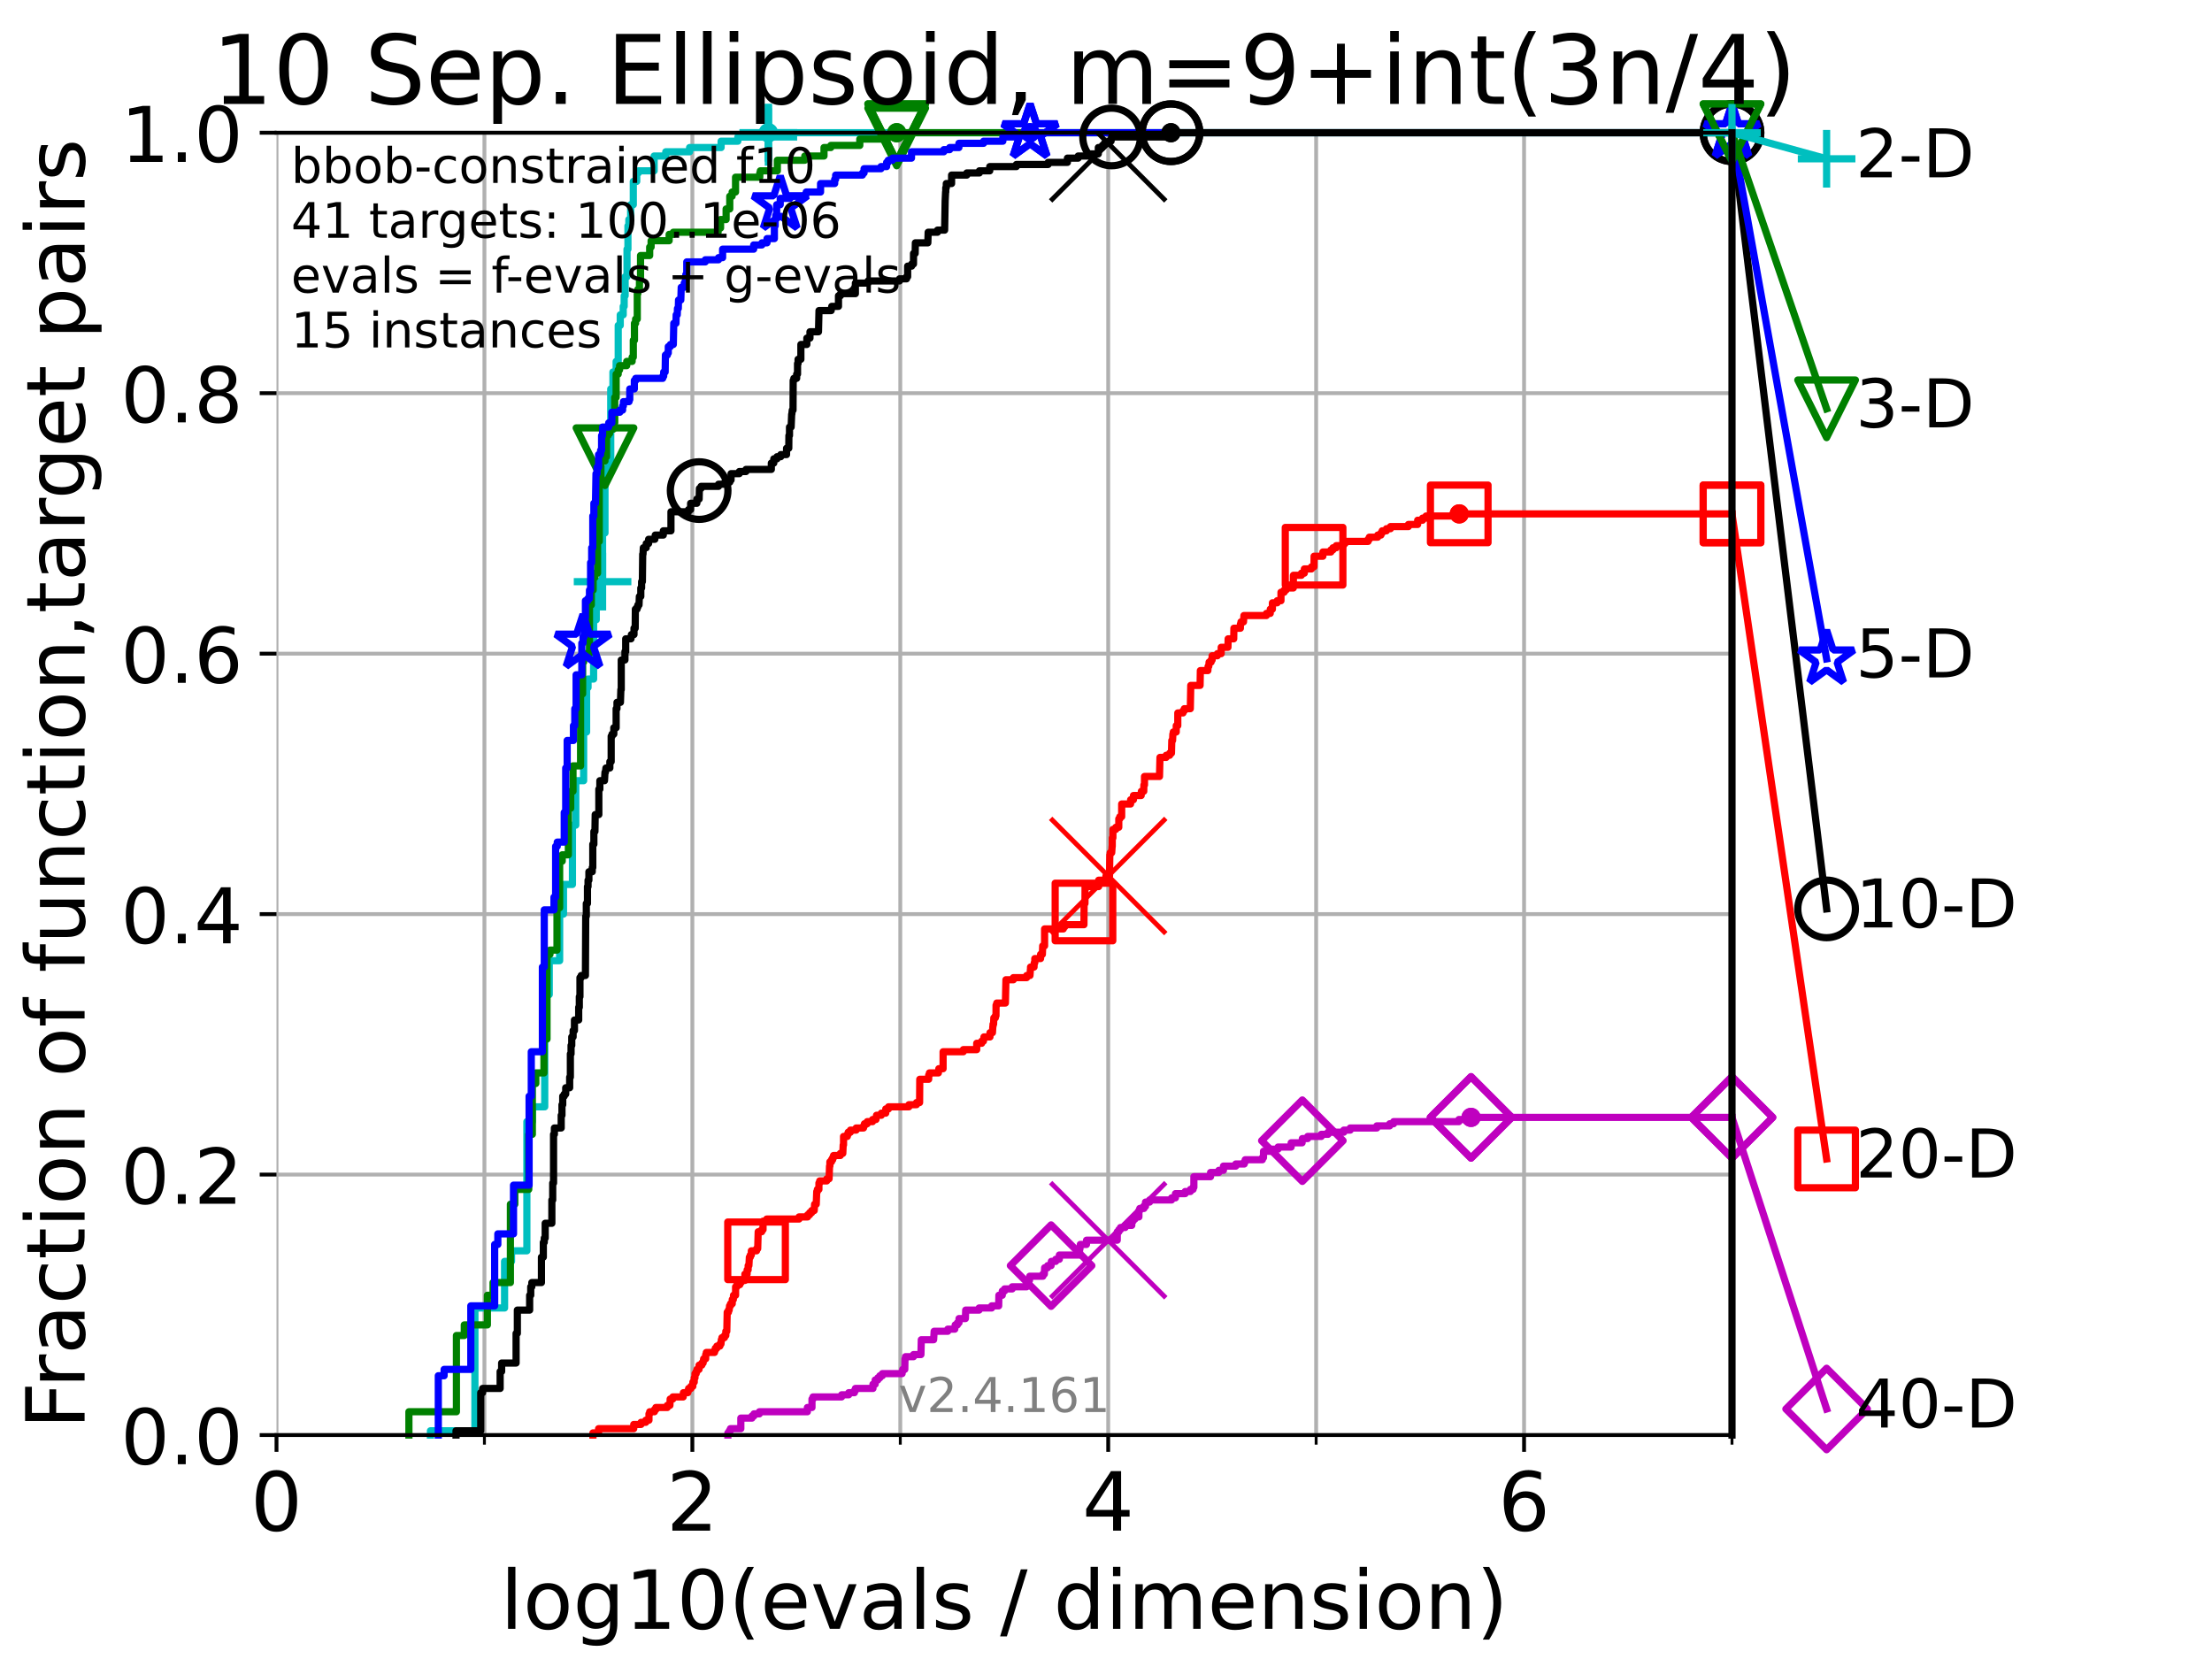 <?xml version="1.0" encoding="utf-8" standalone="no"?>
<!DOCTYPE svg PUBLIC "-//W3C//DTD SVG 1.1//EN"
  "http://www.w3.org/Graphics/SVG/1.1/DTD/svg11.dtd">
<!-- Created with matplotlib (https://matplotlib.org/) -->
<svg height="345.6pt" version="1.1" viewBox="0 0 460.8 345.6" width="460.8pt" xmlns="http://www.w3.org/2000/svg" xmlns:xlink="http://www.w3.org/1999/xlink">
 <defs>
  <style type="text/css">*{stroke-linecap:butt;stroke-linejoin:round;}</style>
 </defs>
 <g id="figure_1">
  <g id="patch_1">
   <path d="M 0 345.6 
L 460.8 345.6 
L 460.8 0 
L 0 0 
z
" style="fill:#ffffff;"/>
  </g>
  <g id="axes_1">
   <g id="patch_2">
    <path d="M 57.6 298.944 
L 360.806 298.944 
L 360.806 27.648 
L 57.6 27.648 
z
" style="fill:#ffffff;"/>
   </g>
   <g id="matplotlib.axis_1">
    <g id="xtick_1">
     <g id="line2d_1">
      <path clip-path="url(#pbc9291bdc0)" d="M 57.6 298.944 
L 57.6 27.648 
" style="fill:none;stroke:#b0b0b0;stroke-linecap:square;stroke-width:0.8;"/>
     </g>
     <g id="line2d_2">
      <defs>
       <path d="M 0 0 
L 0 3.5 
" id="m5cd58d852b" style="stroke:#000000;stroke-width:0.8;"/>
      </defs>
      <g>
       <use style="stroke:#000000;stroke-width:0.8;" x="57.6" xlink:href="#m5cd58d852b" y="298.944"/>
      </g>
     </g>
     <g id="text_1">
      <!-- 0 -->
      <g transform="translate(52.192 318.861)scale(0.17 -0.17)">
       <defs>
        <path d="M 31.781 66.406 
Q 24.172 66.406 20.328 58.906 
Q 16.5 51.422 16.5 36.375 
Q 16.5 21.391 20.328 13.891 
Q 24.172 6.391 31.781 6.391 
Q 39.453 6.391 43.281 13.891 
Q 47.125 21.391 47.125 36.375 
Q 47.125 51.422 43.281 58.906 
Q 39.453 66.406 31.781 66.406 
z
M 31.781 74.219 
Q 44.047 74.219 50.516 64.516 
Q 56.984 54.828 56.984 36.375 
Q 56.984 17.969 50.516 8.266 
Q 44.047 -1.422 31.781 -1.422 
Q 19.531 -1.422 13.062 8.266 
Q 6.594 17.969 6.594 36.375 
Q 6.594 54.828 13.062 64.516 
Q 19.531 74.219 31.781 74.219 
z
" id="DejaVuSans-48"/>
       </defs>
       <use xlink:href="#DejaVuSans-48"/>
      </g>
     </g>
    </g>
    <g id="xtick_2">
     <g id="line2d_3">
      <path clip-path="url(#pbc9291bdc0)" d="M 144.23 298.944 
L 144.23 27.648 
" style="fill:none;stroke:#b0b0b0;stroke-linecap:square;stroke-width:0.8;"/>
     </g>
     <g id="line2d_4">
      <g>
       <use style="stroke:#000000;stroke-width:0.8;" x="144.23" xlink:href="#m5cd58d852b" y="298.944"/>
      </g>
     </g>
     <g id="text_2">
      <!-- 2 -->
      <g transform="translate(138.822 318.861)scale(0.17 -0.17)">
       <defs>
        <path d="M 19.188 8.297 
L 53.609 8.297 
L 53.609 0 
L 7.328 0 
L 7.328 8.297 
Q 12.938 14.109 22.625 23.891 
Q 32.328 33.688 34.812 36.531 
Q 39.547 41.844 41.422 45.531 
Q 43.312 49.219 43.312 52.781 
Q 43.312 58.594 39.234 62.25 
Q 35.156 65.922 28.609 65.922 
Q 23.969 65.922 18.812 64.312 
Q 13.672 62.703 7.812 59.422 
L 7.812 69.391 
Q 13.766 71.781 18.938 73 
Q 24.125 74.219 28.422 74.219 
Q 39.75 74.219 46.484 68.547 
Q 53.219 62.891 53.219 53.422 
Q 53.219 48.922 51.531 44.891 
Q 49.859 40.875 45.406 35.406 
Q 44.188 33.984 37.641 27.219 
Q 31.109 20.453 19.188 8.297 
z
" id="DejaVuSans-50"/>
       </defs>
       <use xlink:href="#DejaVuSans-50"/>
      </g>
     </g>
    </g>
    <g id="xtick_3">
     <g id="line2d_5">
      <path clip-path="url(#pbc9291bdc0)" d="M 230.861 298.944 
L 230.861 27.648 
" style="fill:none;stroke:#b0b0b0;stroke-linecap:square;stroke-width:0.8;"/>
     </g>
     <g id="line2d_6">
      <g>
       <use style="stroke:#000000;stroke-width:0.8;" x="230.861" xlink:href="#m5cd58d852b" y="298.944"/>
      </g>
     </g>
     <g id="text_3">
      <!-- 4 -->
      <g transform="translate(225.453 318.861)scale(0.17 -0.17)">
       <defs>
        <path d="M 37.797 64.312 
L 12.891 25.391 
L 37.797 25.391 
z
M 35.203 72.906 
L 47.609 72.906 
L 47.609 25.391 
L 58.016 25.391 
L 58.016 17.188 
L 47.609 17.188 
L 47.609 0 
L 37.797 0 
L 37.797 17.188 
L 4.891 17.188 
L 4.891 26.703 
z
" id="DejaVuSans-52"/>
       </defs>
       <use xlink:href="#DejaVuSans-52"/>
      </g>
     </g>
    </g>
    <g id="xtick_4">
     <g id="line2d_7">
      <path clip-path="url(#pbc9291bdc0)" d="M 317.491 298.944 
L 317.491 27.648 
" style="fill:none;stroke:#b0b0b0;stroke-linecap:square;stroke-width:0.8;"/>
     </g>
     <g id="line2d_8">
      <g>
       <use style="stroke:#000000;stroke-width:0.8;" x="317.491" xlink:href="#m5cd58d852b" y="298.944"/>
      </g>
     </g>
     <g id="text_4">
      <!-- 6 -->
      <g transform="translate(312.083 318.861)scale(0.17 -0.17)">
       <defs>
        <path d="M 33.016 40.375 
Q 26.375 40.375 22.484 35.828 
Q 18.609 31.297 18.609 23.391 
Q 18.609 15.531 22.484 10.953 
Q 26.375 6.391 33.016 6.391 
Q 39.656 6.391 43.531 10.953 
Q 47.406 15.531 47.406 23.391 
Q 47.406 31.297 43.531 35.828 
Q 39.656 40.375 33.016 40.375 
z
M 52.594 71.297 
L 52.594 62.312 
Q 48.875 64.062 45.094 64.984 
Q 41.312 65.922 37.594 65.922 
Q 27.828 65.922 22.672 59.328 
Q 17.531 52.734 16.797 39.406 
Q 19.672 43.656 24.016 45.922 
Q 28.375 48.188 33.594 48.188 
Q 44.578 48.188 50.953 41.516 
Q 57.328 34.859 57.328 23.391 
Q 57.328 12.156 50.688 5.359 
Q 44.047 -1.422 33.016 -1.422 
Q 20.359 -1.422 13.672 8.266 
Q 6.984 17.969 6.984 36.375 
Q 6.984 53.656 15.188 63.938 
Q 23.391 74.219 37.203 74.219 
Q 40.922 74.219 44.703 73.484 
Q 48.484 72.75 52.594 71.297 
z
" id="DejaVuSans-54"/>
       </defs>
       <use xlink:href="#DejaVuSans-54"/>
      </g>
     </g>
    </g>
    <g id="xtick_5">
     <g id="line2d_9">
      <path clip-path="url(#pbc9291bdc0)" d="M 100.915 298.944 
L 100.915 27.648 
" style="fill:none;stroke:#b0b0b0;stroke-linecap:square;stroke-width:0.8;"/>
     </g>
     <g id="line2d_10">
      <defs>
       <path d="M 0 0 
L 0 2 
" id="m7d10b877e1" style="stroke:#000000;stroke-width:0.6;"/>
      </defs>
      <g>
       <use style="stroke:#000000;stroke-width:0.6;" x="100.915" xlink:href="#m7d10b877e1" y="298.944"/>
      </g>
     </g>
    </g>
    <g id="xtick_6">
     <g id="line2d_11">
      <path clip-path="url(#pbc9291bdc0)" d="M 187.546 298.944 
L 187.546 27.648 
" style="fill:none;stroke:#b0b0b0;stroke-linecap:square;stroke-width:0.8;"/>
     </g>
     <g id="line2d_12">
      <g>
       <use style="stroke:#000000;stroke-width:0.6;" x="187.546" xlink:href="#m7d10b877e1" y="298.944"/>
      </g>
     </g>
    </g>
    <g id="xtick_7">
     <g id="line2d_13">
      <path clip-path="url(#pbc9291bdc0)" d="M 274.176 298.944 
L 274.176 27.648 
" style="fill:none;stroke:#b0b0b0;stroke-linecap:square;stroke-width:0.8;"/>
     </g>
     <g id="line2d_14">
      <g>
       <use style="stroke:#000000;stroke-width:0.6;" x="274.176" xlink:href="#m7d10b877e1" y="298.944"/>
      </g>
     </g>
    </g>
    <g id="xtick_8">
     <g id="line2d_15">
      <path clip-path="url(#pbc9291bdc0)" d="M 360.806 298.944 
L 360.806 27.648 
" style="fill:none;stroke:#b0b0b0;stroke-linecap:square;stroke-width:0.8;"/>
     </g>
     <g id="line2d_16">
      <g>
       <use style="stroke:#000000;stroke-width:0.6;" x="360.806" xlink:href="#m7d10b877e1" y="298.944"/>
      </g>
     </g>
    </g>
    <g id="text_5">
     <!-- log10(evals / dimension) -->
     <g transform="translate(104.239 339.314)scale(0.17 -0.17)">
      <defs>
       <path d="M 9.422 75.984 
L 18.406 75.984 
L 18.406 0 
L 9.422 0 
z
" id="DejaVuSans-108"/>
       <path d="M 30.609 48.391 
Q 23.391 48.391 19.188 42.75 
Q 14.984 37.109 14.984 27.297 
Q 14.984 17.484 19.156 11.844 
Q 23.344 6.203 30.609 6.203 
Q 37.797 6.203 41.984 11.859 
Q 46.188 17.531 46.188 27.297 
Q 46.188 37.016 41.984 42.703 
Q 37.797 48.391 30.609 48.391 
z
M 30.609 56 
Q 42.328 56 49.016 48.375 
Q 55.719 40.766 55.719 27.297 
Q 55.719 13.875 49.016 6.219 
Q 42.328 -1.422 30.609 -1.422 
Q 18.844 -1.422 12.172 6.219 
Q 5.516 13.875 5.516 27.297 
Q 5.516 40.766 12.172 48.375 
Q 18.844 56 30.609 56 
z
" id="DejaVuSans-111"/>
       <path d="M 45.406 27.984 
Q 45.406 37.75 41.375 43.109 
Q 37.359 48.484 30.078 48.484 
Q 22.859 48.484 18.828 43.109 
Q 14.797 37.75 14.797 27.984 
Q 14.797 18.266 18.828 12.891 
Q 22.859 7.516 30.078 7.516 
Q 37.359 7.516 41.375 12.891 
Q 45.406 18.266 45.406 27.984 
z
M 54.391 6.781 
Q 54.391 -7.172 48.188 -13.984 
Q 42 -20.797 29.203 -20.797 
Q 24.469 -20.797 20.266 -20.094 
Q 16.062 -19.391 12.109 -17.922 
L 12.109 -9.188 
Q 16.062 -11.328 19.922 -12.344 
Q 23.781 -13.375 27.781 -13.375 
Q 36.625 -13.375 41.016 -8.766 
Q 45.406 -4.156 45.406 5.172 
L 45.406 9.625 
Q 42.625 4.781 38.281 2.391 
Q 33.938 0 27.875 0 
Q 17.828 0 11.672 7.656 
Q 5.516 15.328 5.516 27.984 
Q 5.516 40.672 11.672 48.328 
Q 17.828 56 27.875 56 
Q 33.938 56 38.281 53.609 
Q 42.625 51.219 45.406 46.391 
L 45.406 54.688 
L 54.391 54.688 
z
" id="DejaVuSans-103"/>
       <path d="M 12.406 8.297 
L 28.516 8.297 
L 28.516 63.922 
L 10.984 60.406 
L 10.984 69.391 
L 28.422 72.906 
L 38.281 72.906 
L 38.281 8.297 
L 54.391 8.297 
L 54.391 0 
L 12.406 0 
z
" id="DejaVuSans-49"/>
       <path d="M 31 75.875 
Q 24.469 64.656 21.281 53.656 
Q 18.109 42.672 18.109 31.391 
Q 18.109 20.125 21.312 9.062 
Q 24.516 -2 31 -13.188 
L 23.188 -13.188 
Q 15.875 -1.703 12.234 9.375 
Q 8.594 20.453 8.594 31.391 
Q 8.594 42.281 12.203 53.312 
Q 15.828 64.359 23.188 75.875 
z
" id="DejaVuSans-40"/>
       <path d="M 56.203 29.594 
L 56.203 25.203 
L 14.891 25.203 
Q 15.484 15.922 20.484 11.062 
Q 25.484 6.203 34.422 6.203 
Q 39.594 6.203 44.453 7.469 
Q 49.312 8.734 54.109 11.281 
L 54.109 2.781 
Q 49.266 0.734 44.188 -0.344 
Q 39.109 -1.422 33.891 -1.422 
Q 20.797 -1.422 13.156 6.188 
Q 5.516 13.812 5.516 26.812 
Q 5.516 40.234 12.766 48.109 
Q 20.016 56 32.328 56 
Q 43.359 56 49.781 48.891 
Q 56.203 41.797 56.203 29.594 
z
M 47.219 32.234 
Q 47.125 39.594 43.094 43.984 
Q 39.062 48.391 32.422 48.391 
Q 24.906 48.391 20.391 44.141 
Q 15.875 39.891 15.188 32.172 
z
" id="DejaVuSans-101"/>
       <path d="M 2.984 54.688 
L 12.5 54.688 
L 29.594 8.797 
L 46.688 54.688 
L 56.203 54.688 
L 35.688 0 
L 23.484 0 
z
" id="DejaVuSans-118"/>
       <path d="M 34.281 27.484 
Q 23.391 27.484 19.188 25 
Q 14.984 22.516 14.984 16.5 
Q 14.984 11.719 18.141 8.906 
Q 21.297 6.109 26.703 6.109 
Q 34.188 6.109 38.703 11.406 
Q 43.219 16.703 43.219 25.484 
L 43.219 27.484 
z
M 52.203 31.203 
L 52.203 0 
L 43.219 0 
L 43.219 8.297 
Q 40.141 3.328 35.547 0.953 
Q 30.953 -1.422 24.312 -1.422 
Q 15.922 -1.422 10.953 3.297 
Q 6 8.016 6 15.922 
Q 6 25.141 12.172 29.828 
Q 18.359 34.516 30.609 34.516 
L 43.219 34.516 
L 43.219 35.406 
Q 43.219 41.609 39.141 45 
Q 35.062 48.391 27.688 48.391 
Q 23 48.391 18.547 47.266 
Q 14.109 46.141 10.016 43.891 
L 10.016 52.203 
Q 14.938 54.109 19.578 55.047 
Q 24.219 56 28.609 56 
Q 40.484 56 46.344 49.844 
Q 52.203 43.703 52.203 31.203 
z
" id="DejaVuSans-97"/>
       <path d="M 44.281 53.078 
L 44.281 44.578 
Q 40.484 46.531 36.375 47.5 
Q 32.281 48.484 27.875 48.484 
Q 21.188 48.484 17.844 46.438 
Q 14.5 44.391 14.5 40.281 
Q 14.5 37.156 16.891 35.375 
Q 19.281 33.594 26.516 31.984 
L 29.594 31.297 
Q 39.156 29.25 43.188 25.516 
Q 47.219 21.781 47.219 15.094 
Q 47.219 7.469 41.188 3.016 
Q 35.156 -1.422 24.609 -1.422 
Q 20.219 -1.422 15.453 -0.562 
Q 10.688 0.297 5.422 2 
L 5.422 11.281 
Q 10.406 8.688 15.234 7.391 
Q 20.062 6.109 24.812 6.109 
Q 31.156 6.109 34.562 8.281 
Q 37.984 10.453 37.984 14.406 
Q 37.984 18.062 35.516 20.016 
Q 33.062 21.969 24.703 23.781 
L 21.578 24.516 
Q 13.234 26.266 9.516 29.906 
Q 5.812 33.547 5.812 39.891 
Q 5.812 47.609 11.281 51.797 
Q 16.75 56 26.812 56 
Q 31.781 56 36.172 55.266 
Q 40.578 54.547 44.281 53.078 
z
" id="DejaVuSans-115"/>
       <path id="DejaVuSans-32"/>
       <path d="M 25.391 72.906 
L 33.688 72.906 
L 8.297 -9.281 
L 0 -9.281 
z
" id="DejaVuSans-47"/>
       <path d="M 45.406 46.391 
L 45.406 75.984 
L 54.391 75.984 
L 54.391 0 
L 45.406 0 
L 45.406 8.203 
Q 42.578 3.328 38.25 0.953 
Q 33.938 -1.422 27.875 -1.422 
Q 17.969 -1.422 11.734 6.484 
Q 5.516 14.406 5.516 27.297 
Q 5.516 40.188 11.734 48.094 
Q 17.969 56 27.875 56 
Q 33.938 56 38.25 53.625 
Q 42.578 51.266 45.406 46.391 
z
M 14.797 27.297 
Q 14.797 17.391 18.875 11.75 
Q 22.953 6.109 30.078 6.109 
Q 37.203 6.109 41.297 11.75 
Q 45.406 17.391 45.406 27.297 
Q 45.406 37.203 41.297 42.844 
Q 37.203 48.484 30.078 48.484 
Q 22.953 48.484 18.875 42.844 
Q 14.797 37.203 14.797 27.297 
z
" id="DejaVuSans-100"/>
       <path d="M 9.422 54.688 
L 18.406 54.688 
L 18.406 0 
L 9.422 0 
z
M 9.422 75.984 
L 18.406 75.984 
L 18.406 64.594 
L 9.422 64.594 
z
" id="DejaVuSans-105"/>
       <path d="M 52 44.188 
Q 55.375 50.25 60.062 53.125 
Q 64.75 56 71.094 56 
Q 79.641 56 84.281 50.016 
Q 88.922 44.047 88.922 33.016 
L 88.922 0 
L 79.891 0 
L 79.891 32.719 
Q 79.891 40.578 77.094 44.375 
Q 74.312 48.188 68.609 48.188 
Q 61.625 48.188 57.562 43.547 
Q 53.516 38.922 53.516 30.906 
L 53.516 0 
L 44.484 0 
L 44.484 32.719 
Q 44.484 40.625 41.703 44.406 
Q 38.922 48.188 33.109 48.188 
Q 26.219 48.188 22.156 43.531 
Q 18.109 38.875 18.109 30.906 
L 18.109 0 
L 9.078 0 
L 9.078 54.688 
L 18.109 54.688 
L 18.109 46.188 
Q 21.188 51.219 25.484 53.609 
Q 29.781 56 35.688 56 
Q 41.656 56 45.828 52.969 
Q 50 49.953 52 44.188 
z
" id="DejaVuSans-109"/>
       <path d="M 54.891 33.016 
L 54.891 0 
L 45.906 0 
L 45.906 32.719 
Q 45.906 40.484 42.875 44.328 
Q 39.844 48.188 33.797 48.188 
Q 26.516 48.188 22.312 43.547 
Q 18.109 38.922 18.109 30.906 
L 18.109 0 
L 9.078 0 
L 9.078 54.688 
L 18.109 54.688 
L 18.109 46.188 
Q 21.344 51.125 25.703 53.562 
Q 30.078 56 35.797 56 
Q 45.219 56 50.047 50.172 
Q 54.891 44.344 54.891 33.016 
z
" id="DejaVuSans-110"/>
       <path d="M 8.016 75.875 
L 15.828 75.875 
Q 23.141 64.359 26.781 53.312 
Q 30.422 42.281 30.422 31.391 
Q 30.422 20.453 26.781 9.375 
Q 23.141 -1.703 15.828 -13.188 
L 8.016 -13.188 
Q 14.5 -2 17.703 9.062 
Q 20.906 20.125 20.906 31.391 
Q 20.906 42.672 17.703 53.656 
Q 14.5 64.656 8.016 75.875 
z
" id="DejaVuSans-41"/>
      </defs>
      <use xlink:href="#DejaVuSans-108"/>
      <use x="27.783" xlink:href="#DejaVuSans-111"/>
      <use x="88.965" xlink:href="#DejaVuSans-103"/>
      <use x="152.441" xlink:href="#DejaVuSans-49"/>
      <use x="216.064" xlink:href="#DejaVuSans-48"/>
      <use x="279.688" xlink:href="#DejaVuSans-40"/>
      <use x="318.701" xlink:href="#DejaVuSans-101"/>
      <use x="380.225" xlink:href="#DejaVuSans-118"/>
      <use x="439.404" xlink:href="#DejaVuSans-97"/>
      <use x="500.684" xlink:href="#DejaVuSans-108"/>
      <use x="528.467" xlink:href="#DejaVuSans-115"/>
      <use x="580.566" xlink:href="#DejaVuSans-32"/>
      <use x="612.354" xlink:href="#DejaVuSans-47"/>
      <use x="646.045" xlink:href="#DejaVuSans-32"/>
      <use x="677.832" xlink:href="#DejaVuSans-100"/>
      <use x="741.309" xlink:href="#DejaVuSans-105"/>
      <use x="769.092" xlink:href="#DejaVuSans-109"/>
      <use x="866.504" xlink:href="#DejaVuSans-101"/>
      <use x="928.027" xlink:href="#DejaVuSans-110"/>
      <use x="991.406" xlink:href="#DejaVuSans-115"/>
      <use x="1043.506" xlink:href="#DejaVuSans-105"/>
      <use x="1071.289" xlink:href="#DejaVuSans-111"/>
      <use x="1132.471" xlink:href="#DejaVuSans-110"/>
      <use x="1195.85" xlink:href="#DejaVuSans-41"/>
     </g>
    </g>
   </g>
   <g id="matplotlib.axis_2">
    <g id="ytick_1">
     <g id="line2d_17">
      <path clip-path="url(#pbc9291bdc0)" d="M 57.6 298.944 
L 360.806 298.944 
" style="fill:none;stroke:#b0b0b0;stroke-linecap:square;stroke-width:0.8;"/>
     </g>
     <g id="line2d_18">
      <defs>
       <path d="M 0 0 
L -3.5 0 
" id="me11dff0b45" style="stroke:#000000;stroke-width:0.8;"/>
      </defs>
      <g>
       <use style="stroke:#000000;stroke-width:0.8;" x="57.6" xlink:href="#me11dff0b45" y="298.944"/>
      </g>
     </g>
     <g id="text_6">
      <!-- 0.0 -->
      <g transform="translate(25.155 305.023)scale(0.16 -0.16)">
       <defs>
        <path d="M 10.688 12.406 
L 21 12.406 
L 21 0 
L 10.688 0 
z
" id="DejaVuSans-46"/>
       </defs>
       <use xlink:href="#DejaVuSans-48"/>
       <use x="63.623" xlink:href="#DejaVuSans-46"/>
       <use x="95.41" xlink:href="#DejaVuSans-48"/>
      </g>
     </g>
    </g>
    <g id="ytick_2">
     <g id="line2d_19">
      <path clip-path="url(#pbc9291bdc0)" d="M 57.6 244.685 
L 360.806 244.685 
" style="fill:none;stroke:#b0b0b0;stroke-linecap:square;stroke-width:0.8;"/>
     </g>
     <g id="line2d_20">
      <g>
       <use style="stroke:#000000;stroke-width:0.8;" x="57.6" xlink:href="#me11dff0b45" y="244.685"/>
      </g>
     </g>
     <g id="text_7">
      <!-- 0.2 -->
      <g transform="translate(25.155 250.764)scale(0.16 -0.16)">
       <use xlink:href="#DejaVuSans-48"/>
       <use x="63.623" xlink:href="#DejaVuSans-46"/>
       <use x="95.41" xlink:href="#DejaVuSans-50"/>
      </g>
     </g>
    </g>
    <g id="ytick_3">
     <g id="line2d_21">
      <path clip-path="url(#pbc9291bdc0)" d="M 57.6 190.426 
L 360.806 190.426 
" style="fill:none;stroke:#b0b0b0;stroke-linecap:square;stroke-width:0.8;"/>
     </g>
     <g id="line2d_22">
      <g>
       <use style="stroke:#000000;stroke-width:0.8;" x="57.6" xlink:href="#me11dff0b45" y="190.426"/>
      </g>
     </g>
     <g id="text_8">
      <!-- 0.4 -->
      <g transform="translate(25.155 196.504)scale(0.16 -0.16)">
       <use xlink:href="#DejaVuSans-48"/>
       <use x="63.623" xlink:href="#DejaVuSans-46"/>
       <use x="95.41" xlink:href="#DejaVuSans-52"/>
      </g>
     </g>
    </g>
    <g id="ytick_4">
     <g id="line2d_23">
      <path clip-path="url(#pbc9291bdc0)" d="M 57.6 136.166 
L 360.806 136.166 
" style="fill:none;stroke:#b0b0b0;stroke-linecap:square;stroke-width:0.8;"/>
     </g>
     <g id="line2d_24">
      <g>
       <use style="stroke:#000000;stroke-width:0.8;" x="57.6" xlink:href="#me11dff0b45" y="136.166"/>
      </g>
     </g>
     <g id="text_9">
      <!-- 0.6 -->
      <g transform="translate(25.155 142.245)scale(0.16 -0.16)">
       <use xlink:href="#DejaVuSans-48"/>
       <use x="63.623" xlink:href="#DejaVuSans-46"/>
       <use x="95.41" xlink:href="#DejaVuSans-54"/>
      </g>
     </g>
    </g>
    <g id="ytick_5">
     <g id="line2d_25">
      <path clip-path="url(#pbc9291bdc0)" d="M 57.6 81.907 
L 360.806 81.907 
" style="fill:none;stroke:#b0b0b0;stroke-linecap:square;stroke-width:0.8;"/>
     </g>
     <g id="line2d_26">
      <g>
       <use style="stroke:#000000;stroke-width:0.8;" x="57.6" xlink:href="#me11dff0b45" y="81.907"/>
      </g>
     </g>
     <g id="text_10">
      <!-- 0.8 -->
      <g transform="translate(25.155 87.986)scale(0.16 -0.16)">
       <defs>
        <path d="M 31.781 34.625 
Q 24.75 34.625 20.719 30.859 
Q 16.703 27.094 16.703 20.516 
Q 16.703 13.922 20.719 10.156 
Q 24.75 6.391 31.781 6.391 
Q 38.812 6.391 42.859 10.172 
Q 46.922 13.969 46.922 20.516 
Q 46.922 27.094 42.891 30.859 
Q 38.875 34.625 31.781 34.625 
z
M 21.922 38.812 
Q 15.578 40.375 12.031 44.719 
Q 8.5 49.078 8.5 55.328 
Q 8.5 64.062 14.719 69.141 
Q 20.953 74.219 31.781 74.219 
Q 42.672 74.219 48.875 69.141 
Q 55.078 64.062 55.078 55.328 
Q 55.078 49.078 51.531 44.719 
Q 48 40.375 41.703 38.812 
Q 48.828 37.156 52.797 32.312 
Q 56.781 27.484 56.781 20.516 
Q 56.781 9.906 50.312 4.234 
Q 43.844 -1.422 31.781 -1.422 
Q 19.734 -1.422 13.25 4.234 
Q 6.781 9.906 6.781 20.516 
Q 6.781 27.484 10.781 32.312 
Q 14.797 37.156 21.922 38.812 
z
M 18.312 54.391 
Q 18.312 48.734 21.844 45.562 
Q 25.391 42.391 31.781 42.391 
Q 38.141 42.391 41.719 45.562 
Q 45.312 48.734 45.312 54.391 
Q 45.312 60.062 41.719 63.234 
Q 38.141 66.406 31.781 66.406 
Q 25.391 66.406 21.844 63.234 
Q 18.312 60.062 18.312 54.391 
z
" id="DejaVuSans-56"/>
       </defs>
       <use xlink:href="#DejaVuSans-48"/>
       <use x="63.623" xlink:href="#DejaVuSans-46"/>
       <use x="95.41" xlink:href="#DejaVuSans-56"/>
      </g>
     </g>
    </g>
    <g id="ytick_6">
     <g id="line2d_27">
      <path clip-path="url(#pbc9291bdc0)" d="M 57.6 27.648 
L 360.806 27.648 
" style="fill:none;stroke:#b0b0b0;stroke-linecap:square;stroke-width:0.8;"/>
     </g>
     <g id="line2d_28">
      <g>
       <use style="stroke:#000000;stroke-width:0.8;" x="57.6" xlink:href="#me11dff0b45" y="27.648"/>
      </g>
     </g>
     <g id="text_11">
      <!-- 1.0 -->
      <g transform="translate(25.155 33.727)scale(0.16 -0.16)">
       <use xlink:href="#DejaVuSans-49"/>
       <use x="63.623" xlink:href="#DejaVuSans-46"/>
       <use x="95.41" xlink:href="#DejaVuSans-48"/>
      </g>
     </g>
    </g>
    <g id="text_12">
     <!-- Fraction of function,target pairs -->
     <g transform="translate(17.62 297.681)rotate(-90)scale(0.17 -0.17)">
      <defs>
       <path d="M 9.812 72.906 
L 51.703 72.906 
L 51.703 64.594 
L 19.672 64.594 
L 19.672 43.109 
L 48.578 43.109 
L 48.578 34.812 
L 19.672 34.812 
L 19.672 0 
L 9.812 0 
z
" id="DejaVuSans-70"/>
       <path d="M 41.109 46.297 
Q 39.594 47.172 37.812 47.578 
Q 36.031 48 33.891 48 
Q 26.266 48 22.188 43.047 
Q 18.109 38.094 18.109 28.812 
L 18.109 0 
L 9.078 0 
L 9.078 54.688 
L 18.109 54.688 
L 18.109 46.188 
Q 20.953 51.172 25.484 53.578 
Q 30.031 56 36.531 56 
Q 37.453 56 38.578 55.875 
Q 39.703 55.766 41.062 55.516 
z
" id="DejaVuSans-114"/>
       <path d="M 48.781 52.594 
L 48.781 44.188 
Q 44.969 46.297 41.141 47.344 
Q 37.312 48.391 33.406 48.391 
Q 24.656 48.391 19.812 42.844 
Q 14.984 37.312 14.984 27.297 
Q 14.984 17.281 19.812 11.734 
Q 24.656 6.203 33.406 6.203 
Q 37.312 6.203 41.141 7.25 
Q 44.969 8.297 48.781 10.406 
L 48.781 2.094 
Q 45.016 0.344 40.984 -0.531 
Q 36.969 -1.422 32.422 -1.422 
Q 20.062 -1.422 12.781 6.344 
Q 5.516 14.109 5.516 27.297 
Q 5.516 40.672 12.859 48.328 
Q 20.219 56 33.016 56 
Q 37.156 56 41.109 55.141 
Q 45.062 54.297 48.781 52.594 
z
" id="DejaVuSans-99"/>
       <path d="M 18.312 70.219 
L 18.312 54.688 
L 36.812 54.688 
L 36.812 47.703 
L 18.312 47.703 
L 18.312 18.016 
Q 18.312 11.328 20.141 9.422 
Q 21.969 7.516 27.594 7.516 
L 36.812 7.516 
L 36.812 0 
L 27.594 0 
Q 17.188 0 13.234 3.875 
Q 9.281 7.766 9.281 18.016 
L 9.281 47.703 
L 2.688 47.703 
L 2.688 54.688 
L 9.281 54.688 
L 9.281 70.219 
z
" id="DejaVuSans-116"/>
       <path d="M 37.109 75.984 
L 37.109 68.5 
L 28.516 68.5 
Q 23.688 68.5 21.797 66.547 
Q 19.922 64.594 19.922 59.516 
L 19.922 54.688 
L 34.719 54.688 
L 34.719 47.703 
L 19.922 47.703 
L 19.922 0 
L 10.891 0 
L 10.891 47.703 
L 2.297 47.703 
L 2.297 54.688 
L 10.891 54.688 
L 10.891 58.5 
Q 10.891 67.625 15.141 71.797 
Q 19.391 75.984 28.609 75.984 
z
" id="DejaVuSans-102"/>
       <path d="M 8.5 21.578 
L 8.5 54.688 
L 17.484 54.688 
L 17.484 21.922 
Q 17.484 14.156 20.5 10.266 
Q 23.531 6.391 29.594 6.391 
Q 36.859 6.391 41.078 11.031 
Q 45.312 15.672 45.312 23.688 
L 45.312 54.688 
L 54.297 54.688 
L 54.297 0 
L 45.312 0 
L 45.312 8.406 
Q 42.047 3.422 37.719 1 
Q 33.406 -1.422 27.688 -1.422 
Q 18.266 -1.422 13.375 4.438 
Q 8.5 10.297 8.5 21.578 
z
M 31.109 56 
z
" id="DejaVuSans-117"/>
       <path d="M 11.719 12.406 
L 22.016 12.406 
L 22.016 4 
L 14.016 -11.625 
L 7.719 -11.625 
L 11.719 4 
z
" id="DejaVuSans-44"/>
       <path d="M 18.109 8.203 
L 18.109 -20.797 
L 9.078 -20.797 
L 9.078 54.688 
L 18.109 54.688 
L 18.109 46.391 
Q 20.953 51.266 25.266 53.625 
Q 29.594 56 35.594 56 
Q 45.562 56 51.781 48.094 
Q 58.016 40.188 58.016 27.297 
Q 58.016 14.406 51.781 6.484 
Q 45.562 -1.422 35.594 -1.422 
Q 29.594 -1.422 25.266 0.953 
Q 20.953 3.328 18.109 8.203 
z
M 48.688 27.297 
Q 48.688 37.203 44.609 42.844 
Q 40.531 48.484 33.406 48.484 
Q 26.266 48.484 22.188 42.844 
Q 18.109 37.203 18.109 27.297 
Q 18.109 17.391 22.188 11.75 
Q 26.266 6.109 33.406 6.109 
Q 40.531 6.109 44.609 11.75 
Q 48.688 17.391 48.688 27.297 
z
" id="DejaVuSans-112"/>
      </defs>
      <use xlink:href="#DejaVuSans-70"/>
      <use x="50.27" xlink:href="#DejaVuSans-114"/>
      <use x="91.383" xlink:href="#DejaVuSans-97"/>
      <use x="152.662" xlink:href="#DejaVuSans-99"/>
      <use x="207.643" xlink:href="#DejaVuSans-116"/>
      <use x="246.852" xlink:href="#DejaVuSans-105"/>
      <use x="274.635" xlink:href="#DejaVuSans-111"/>
      <use x="335.816" xlink:href="#DejaVuSans-110"/>
      <use x="399.195" xlink:href="#DejaVuSans-32"/>
      <use x="430.982" xlink:href="#DejaVuSans-111"/>
      <use x="492.164" xlink:href="#DejaVuSans-102"/>
      <use x="527.369" xlink:href="#DejaVuSans-32"/>
      <use x="559.156" xlink:href="#DejaVuSans-102"/>
      <use x="594.361" xlink:href="#DejaVuSans-117"/>
      <use x="657.74" xlink:href="#DejaVuSans-110"/>
      <use x="721.119" xlink:href="#DejaVuSans-99"/>
      <use x="776.1" xlink:href="#DejaVuSans-116"/>
      <use x="815.309" xlink:href="#DejaVuSans-105"/>
      <use x="843.092" xlink:href="#DejaVuSans-111"/>
      <use x="904.273" xlink:href="#DejaVuSans-110"/>
      <use x="967.652" xlink:href="#DejaVuSans-44"/>
      <use x="999.439" xlink:href="#DejaVuSans-116"/>
      <use x="1038.648" xlink:href="#DejaVuSans-97"/>
      <use x="1099.928" xlink:href="#DejaVuSans-114"/>
      <use x="1139.291" xlink:href="#DejaVuSans-103"/>
      <use x="1202.768" xlink:href="#DejaVuSans-101"/>
      <use x="1264.291" xlink:href="#DejaVuSans-116"/>
      <use x="1303.5" xlink:href="#DejaVuSans-32"/>
      <use x="1335.287" xlink:href="#DejaVuSans-112"/>
      <use x="1398.764" xlink:href="#DejaVuSans-97"/>
      <use x="1460.043" xlink:href="#DejaVuSans-105"/>
      <use x="1487.826" xlink:href="#DejaVuSans-114"/>
      <use x="1528.939" xlink:href="#DejaVuSans-115"/>
     </g>
    </g>
   </g>
   <g id="line2d_29">
    <defs>
     <path d="M 0 1.5 
C 0.398 1.5 0.779 1.342 1.061 1.061 
C 1.342 0.779 1.5 0.398 1.5 0 
C 1.5 -0.398 1.342 -0.779 1.061 -1.061 
C 0.779 -1.342 0.398 -1.5 0 -1.5 
C -0.398 -1.5 -0.779 -1.342 -1.061 -1.061 
C -1.342 -0.779 -1.5 -0.398 -1.5 0 
C -1.5 0.398 -1.342 0.779 -1.061 1.061 
C -0.779 1.342 -0.398 1.5 0 1.5 
z
" id="md90994f1b4" style="stroke:#00bfbf;"/>
    </defs>
    <g>
     <use style="fill:#00bfbf;stroke:#00bfbf;" x="160.062" xlink:href="#md90994f1b4" y="27.648"/>
     <use style="fill:#00bfbf;stroke:#00bfbf;" x="160.062" xlink:href="#md90994f1b4" y="27.648"/>
    </g>
   </g>
   <g id="line2d_30">
    <path d="M 89.669 298.944 
L 89.669 298.062 
L 98.933 298.062 
L 98.933 272.476 
L 105.113 272.476 
L 105.113 262.771 
L 106.561 262.771 
L 106.561 260.566 
L 109.757 260.566 
L 109.757 233.657 
L 110.897 233.657 
L 110.897 230.569 
L 113.478 230.569 
L 113.478 207.189 
L 114.419 207.189 
L 114.419 200.13 
L 116.584 200.13 
L 116.584 190.426 
L 117.384 190.426 
L 117.384 184.25 
L 119.248 184.25 
L 119.248 171.898 
L 119.945 171.898 
L 119.945 162.634 
L 121.582 162.634 
L 121.582 152.488 
L 122.199 152.488 
L 122.199 143.225 
L 122.5 143.225 
L 122.5 141.46 
L 123.658 141.46 
L 123.658 129.108 
L 124.211 129.108 
L 124.211 122.932 
L 124.748 122.932 
L 124.748 121.168 
L 125.527 121.168 
L 125.527 111.022 
L 126.029 111.022 
L 126.029 98.67 
L 126.517 98.67 
L 126.517 97.347 
L 126.757 97.347 
L 126.757 96.906 
L 127.227 96.906 
L 127.227 81.025 
L 127.686 81.025 
L 127.686 77.496 
L 128.354 77.496 
L 128.354 75.29 
L 128.786 75.29 
L 128.786 67.791 
L 129.209 67.791 
L 129.209 65.585 
L 129.826 65.585 
L 129.826 63.821 
L 130.027 63.821 
L 130.027 61.615 
L 130.226 61.615 
L 130.226 57.645 
L 130.618 57.645 
L 130.618 51.91 
L 130.811 51.91 
L 130.811 47.058 
L 131.002 47.058 
L 131.002 45.734 
L 131.378 45.734 
L 131.378 42.646 
L 131.929 42.646 
L 131.929 37.794 
L 132.639 37.794 
L 132.639 36.03 
L 132.984 36.03 
L 132.984 35.588 
L 136.271 35.588 
L 136.271 32.5 
L 138.693 32.5 
L 138.693 31.618 
L 143.657 31.618 
L 143.657 30.736 
L 150.221 30.736 
L 150.221 29.413 
L 153.708 29.413 
L 153.708 28.53 
L 160.062 28.53 
L 160.062 27.648 
L 360.806 27.648 
" style="fill:none;stroke:#00bfbf;stroke-linecap:square;stroke-width:1.5;"/>
   </g>
   <g id="line2d_31">
    <defs>
     <path d="M -6 0 
L 6 0 
M 0 6 
L 0 -6 
" id="m3a3305bc21" style="stroke:#00bfbf;stroke-width:1.5;"/>
    </defs>
    <g>
     <use style="fill-opacity:0;stroke:#00bfbf;stroke-width:1.5;" x="125.527" xlink:href="#m3a3305bc21" y="121.168"/>
     <use style="fill-opacity:0;stroke:#00bfbf;stroke-width:1.5;" x="160.062" xlink:href="#m3a3305bc21" y="28.53"/>
     <use style="fill-opacity:0;stroke:#00bfbf;stroke-width:1.5;" x="160.062" xlink:href="#m3a3305bc21" y="27.648"/>
     <use style="fill-opacity:0;stroke:#00bfbf;stroke-width:1.5;" x="160.062" xlink:href="#m3a3305bc21" y="27.648"/>
     <use style="fill-opacity:0;stroke:#00bfbf;stroke-width:1.5;" x="360.806" xlink:href="#m3a3305bc21" y="27.648"/>
    </g>
   </g>
   <g id="line2d_32">
    <path style="fill:none;stroke:#00bfbf;stroke-linecap:square;stroke-width:1.5;"/>
    <g/>
   </g>
   <g id="line2d_33">
    <defs>
     <path d="M 0 1.5 
C 0.398 1.5 0.779 1.342 1.061 1.061 
C 1.342 0.779 1.5 0.398 1.5 0 
C 1.5 -0.398 1.342 -0.779 1.061 -1.061 
C 0.779 -1.342 0.398 -1.5 0 -1.5 
C -0.398 -1.5 -0.779 -1.342 -1.061 -1.061 
C -1.342 -0.779 -1.5 -0.398 -1.5 0 
C -1.5 0.398 -1.342 0.779 -1.061 1.061 
C -0.779 1.342 -0.398 1.5 0 1.5 
z
" id="m4f2c41c208" style="stroke:#008000;"/>
    </defs>
    <g>
     <use style="fill:#008000;stroke:#008000;" x="186.797" xlink:href="#m4f2c41c208" y="27.648"/>
     <use style="fill:#008000;stroke:#008000;" x="186.797" xlink:href="#m4f2c41c208" y="27.648"/>
    </g>
   </g>
   <g id="line2d_34">
    <path d="M 85.184 298.944 
L 85.184 294.092 
L 95.081 294.092 
L 95.081 278.211 
L 96.718 278.211 
L 96.718 276.005 
L 101.532 276.005 
L 101.532 269.829 
L 102.708 269.829 
L 102.708 267.183 
L 106.327 267.183 
L 106.327 250.861 
L 107.245 250.861 
L 107.245 247.773 
L 110.145 247.773 
L 110.145 236.303 
L 110.897 236.303 
L 110.897 225.716 
L 111.621 225.716 
L 111.621 223.51 
L 113.317 223.51 
L 113.317 216.452 
L 113.954 216.452 
L 113.954 198.807 
L 114.571 198.807 
L 114.571 197.925 
L 116.03 197.925 
L 116.03 189.102 
L 116.584 189.102 
L 116.584 179.397 
L 117.121 179.397 
L 117.121 178.074 
L 118.401 178.074 
L 118.401 168.369 
L 118.89 168.369 
L 118.89 164.84 
L 119.366 164.84 
L 119.366 159.546 
L 120.944 159.546 
L 120.944 144.548 
L 121.372 144.548 
L 121.372 137.931 
L 121.582 137.931 
L 121.582 136.166 
L 122.796 136.166 
L 122.796 126.02 
L 123.184 126.02 
L 123.184 122.932 
L 123.564 122.932 
L 123.564 120.286 
L 123.936 120.286 
L 123.936 119.403 
L 124.482 119.403 
L 124.482 112.786 
L 124.837 112.786 
L 124.837 99.552 
L 125.185 99.552 
L 125.185 96.023 
L 126.029 96.023 
L 126.029 95.141 
L 126.356 95.141 
L 126.356 90.73 
L 126.677 90.73 
L 126.677 90.289 
L 126.994 90.289 
L 126.994 89.406 
L 127.761 89.406 
L 127.761 88.083 
L 128.06 88.083 
L 128.06 82.789 
L 128.354 82.789 
L 128.354 77.937 
L 128.786 77.937 
L 128.786 77.055 
L 129.069 77.055 
L 129.069 76.172 
L 130.553 76.172 
L 130.553 75.29 
L 131.686 75.29 
L 131.686 74.408 
L 131.929 74.408 
L 131.929 70.879 
L 132.169 70.879 
L 132.169 67.35 
L 132.405 67.35 
L 132.405 66.468 
L 132.755 66.468 
L 132.755 61.174 
L 132.87 61.174 
L 132.87 60.292 
L 133.211 60.292 
L 133.211 58.527 
L 133.435 58.527 
L 133.435 53.234 
L 135.339 53.234 
L 135.339 51.469 
L 135.638 51.469 
L 135.638 50.146 
L 139.395 50.146 
L 139.395 48.822 
L 140.266 48.822 
L 140.266 48.381 
L 149.595 48.381 
L 149.595 47.499 
L 150.107 47.499 
L 150.107 45.734 
L 151.263 45.734 
L 151.263 43.529 
L 152.024 43.529 
L 152.024 40.882 
L 152.515 40.882 
L 152.515 40 
L 153.228 40 
L 153.228 36.912 
L 158.277 36.912 
L 158.277 36.03 
L 158.395 36.03 
L 158.395 35.588 
L 161.938 35.588 
L 161.938 33.383 
L 167.653 33.383 
L 167.653 32.5 
L 171.655 32.5 
L 171.655 30.736 
L 173.074 30.736 
L 173.074 30.295 
L 179.111 30.295 
L 179.111 28.971 
L 184.34 28.971 
L 184.34 28.53 
L 186.797 28.53 
L 186.797 27.648 
L 360.806 27.648 
L 360.806 27.648 
" style="fill:none;stroke:#008000;stroke-linecap:square;stroke-width:1.5;"/>
   </g>
   <g id="line2d_35">
    <defs>
     <path d="M -0 6 
L 6 -6 
L -6 -6 
z
" id="m63420e7061" style="stroke:#008000;stroke-linejoin:miter;stroke-width:1.5;"/>
    </defs>
    <g>
     <use style="fill-opacity:0;stroke:#008000;stroke-linejoin:miter;stroke-width:1.5;" x="126.029" xlink:href="#m63420e7061" y="95.141"/>
     <use style="fill-opacity:0;stroke:#008000;stroke-linejoin:miter;stroke-width:1.5;" x="186.797" xlink:href="#m63420e7061" y="28.53"/>
     <use style="fill-opacity:0;stroke:#008000;stroke-linejoin:miter;stroke-width:1.5;" x="186.797" xlink:href="#m63420e7061" y="27.648"/>
     <use style="fill-opacity:0;stroke:#008000;stroke-linejoin:miter;stroke-width:1.5;" x="186.797" xlink:href="#m63420e7061" y="27.648"/>
     <use style="fill-opacity:0;stroke:#008000;stroke-linejoin:miter;stroke-width:1.5;" x="360.806" xlink:href="#m63420e7061" y="27.648"/>
    </g>
   </g>
   <g id="line2d_36">
    <path style="fill:none;stroke:#008000;stroke-linecap:square;stroke-width:1.5;"/>
    <g/>
   </g>
   <g id="line2d_37">
    <defs>
     <path d="M 0 1.5 
C 0.398 1.5 0.779 1.342 1.061 1.061 
C 1.342 0.779 1.5 0.398 1.5 0 
C 1.5 -0.398 1.342 -0.779 1.061 -1.061 
C 0.779 -1.342 0.398 -1.5 0 -1.5 
C -0.398 -1.5 -0.779 -1.342 -1.061 -1.061 
C -1.342 -0.779 -1.5 -0.398 -1.5 0 
C -1.5 0.398 -1.342 0.779 -1.061 1.061 
C -0.779 1.342 -0.398 1.5 0 1.5 
z
" id="m5e715112c4" style="stroke:#0000ff;"/>
    </defs>
    <g>
     <use style="fill:#0000ff;stroke:#0000ff;" x="214.583" xlink:href="#m5e715112c4" y="27.648"/>
     <use style="fill:#0000ff;stroke:#0000ff;" x="214.583" xlink:href="#m5e715112c4" y="27.648"/>
    </g>
   </g>
   <g id="line2d_38">
    <path d="M 91.306 298.944 
L 91.306 286.592 
L 92.52 286.592 
L 92.52 285.269 
L 98.078 285.269 
L 98.078 272.035 
L 103.047 272.035 
L 103.047 259.242 
L 103.707 259.242 
L 103.707 257.036 
L 106.974 257.036 
L 106.974 246.89 
L 110.221 246.89 
L 110.221 228.363 
L 110.675 228.363 
L 110.675 219.099 
L 112.989 219.099 
L 112.989 201.454 
L 113.381 201.454 
L 113.381 189.543 
L 115.402 189.543 
L 115.402 186.897 
L 115.747 186.897 
L 115.747 176.309 
L 116.086 176.309 
L 116.086 175.427 
L 117.54 175.427 
L 117.54 169.251 
L 117.849 169.251 
L 117.849 159.988 
L 118.152 159.988 
L 118.152 154.253 
L 119.46 154.253 
L 119.46 151.165 
L 119.739 151.165 
L 119.739 147.636 
L 120.013 147.636 
L 120.013 140.578 
L 121.202 140.578 
L 121.202 133.961 
L 121.456 133.961 
L 121.456 132.637 
L 121.707 132.637 
L 121.707 129.108 
L 121.831 129.108 
L 121.831 128.667 
L 121.954 128.667 
L 121.954 125.138 
L 122.44 125.138 
L 122.44 124.697 
L 122.796 124.697 
L 122.796 122.932 
L 123.03 122.932 
L 123.03 117.198 
L 123.26 117.198 
L 123.26 114.11 
L 123.488 114.11 
L 123.488 107.493 
L 123.714 107.493 
L 123.714 104.846 
L 124.047 104.846 
L 124.156 98.67 
L 124.374 98.67 
L 124.374 97.347 
L 124.695 97.347 
L 124.695 94.7 
L 125.116 94.7 
L 125.116 93.818 
L 125.322 93.818 
L 125.322 90.73 
L 125.527 90.73 
L 125.527 88.965 
L 126.804 88.965 
L 126.804 88.083 
L 127.458 88.083 
L 127.458 85.877 
L 129.125 85.877 
L 129.125 85.436 
L 129.704 85.436 
L 129.704 84.554 
L 129.866 84.554 
L 129.866 83.672 
L 131.04 83.672 
L 131.04 83.231 
L 131.191 83.231 
L 131.191 81.025 
L 132.145 81.025 
L 132.145 79.26 
L 132.429 79.26 
L 132.429 78.819 
L 138.051 78.819 
L 138.051 78.378 
L 138.259 78.378 
L 138.259 77.496 
L 138.566 77.496 
L 138.617 73.967 
L 139.018 73.967 
L 139.018 73.526 
L 139.216 73.526 
L 139.216 72.202 
L 139.653 72.202 
L 139.653 71.761 
L 140.266 71.761 
L 140.359 67.35 
L 140.816 67.35 
L 140.861 65.585 
L 141.084 65.585 
L 141.129 64.262 
L 141.305 64.262 
L 141.349 62.497 
L 141.826 62.497 
L 141.911 59.851 
L 142.539 59.851 
L 142.539 58.968 
L 142.743 58.968 
L 142.743 58.527 
L 142.865 58.527 
L 142.865 57.204 
L 143.066 57.204 
L 143.066 54.557 
L 146.925 54.557 
L 146.925 54.116 
L 149.68 54.116 
L 149.68 53.675 
L 150.533 53.675 
L 150.533 51.91 
L 157.004 51.91 
L 157.004 51.028 
L 158.717 51.028 
L 158.717 50.587 
L 159.784 50.587 
L 159.784 49.705 
L 161.316 49.705 
L 161.316 47.058 
L 161.482 47.058 
L 161.482 45.734 
L 161.602 45.734 
L 161.602 44.852 
L 161.795 44.852 
L 161.795 42.646 
L 162.535 42.646 
L 162.535 41.323 
L 164.606 41.323 
L 164.606 40.882 
L 167.786 40.882 
L 167.786 40.441 
L 167.947 40.441 
L 167.947 40 
L 170.938 40 
L 170.938 38.235 
L 173.879 38.235 
L 173.879 37.353 
L 174.08 37.353 
L 174.08 36.471 
L 179.666 36.471 
L 179.666 36.03 
L 180.001 36.03 
L 180.001 35.147 
L 183.521 35.147 
L 183.521 34.706 
L 184.7 34.706 
L 184.7 33.824 
L 185.025 33.824 
L 185.025 33.383 
L 185.924 33.383 
L 185.924 32.942 
L 189.881 32.942 
L 189.881 31.618 
L 196.611 31.618 
L 196.611 31.177 
L 197.835 31.177 
L 197.835 30.736 
L 199.758 30.736 
L 199.758 29.854 
L 204.901 29.854 
L 204.901 29.413 
L 208.913 29.413 
L 208.913 28.53 
L 211.307 28.53 
L 211.307 28.089 
L 214.583 28.089 
L 214.583 27.648 
L 360.806 27.648 
L 360.806 27.648 
" style="fill:none;stroke:#0000ff;stroke-linecap:square;stroke-width:1.5;"/>
   </g>
   <g id="line2d_39">
    <defs>
     <path d="M 0 -6 
L -1.347 -1.854 
L -5.706 -1.854 
L -2.18 0.708 
L -3.527 4.854 
L -0 2.292 
L 3.527 4.854 
L 2.18 0.708 
L 5.706 -1.854 
L 1.347 -1.854 
z
" id="m267c9ed434" style="stroke:#0000ff;stroke-linejoin:bevel;stroke-width:1.5;"/>
    </defs>
    <g>
     <use style="fill-opacity:0;stroke:#0000ff;stroke-linejoin:bevel;stroke-width:1.5;" x="121.456" xlink:href="#m267c9ed434" y="133.961"/>
     <use style="fill-opacity:0;stroke:#0000ff;stroke-linejoin:bevel;stroke-width:1.5;" x="162.535" xlink:href="#m267c9ed434" y="42.646"/>
     <use style="fill-opacity:0;stroke:#0000ff;stroke-linejoin:bevel;stroke-width:1.5;" x="214.583" xlink:href="#m267c9ed434" y="27.648"/>
     <use style="fill-opacity:0;stroke:#0000ff;stroke-linejoin:bevel;stroke-width:1.5;" x="214.583" xlink:href="#m267c9ed434" y="27.648"/>
     <use style="fill-opacity:0;stroke:#0000ff;stroke-linejoin:bevel;stroke-width:1.5;" x="360.806" xlink:href="#m267c9ed434" y="27.648"/>
    </g>
   </g>
   <g id="line2d_40">
    <path style="fill:none;stroke:#0000ff;stroke-linecap:square;stroke-width:1.5;"/>
    <g/>
   </g>
   <g id="line2d_41">
    <defs>
     <path d="M 0 1.5 
C 0.398 1.5 0.779 1.342 1.061 1.061 
C 1.342 0.779 1.5 0.398 1.5 0 
C 1.5 -0.398 1.342 -0.779 1.061 -1.061 
C 0.779 -1.342 0.398 -1.5 0 -1.5 
C -0.398 -1.5 -0.779 -1.342 -1.061 -1.061 
C -1.342 -0.779 -1.5 -0.398 -1.5 0 
C -1.5 0.398 -1.342 0.779 -1.061 1.061 
C -0.779 1.342 -0.398 1.5 0 1.5 
z
" id="m86d8b4e42a" style="stroke:#000000;"/>
    </defs>
    <g>
     <use style="stroke:#000000;" x="243.931" xlink:href="#m86d8b4e42a" y="27.648"/>
     <use style="stroke:#000000;" x="243.931" xlink:href="#m86d8b4e42a" y="27.648"/>
    </g>
   </g>
   <g id="line2d_42">
    <path d="M 94.995 298.944 
L 94.995 298.062 
L 100.147 298.062 
L 100.147 290.121 
L 100.535 290.121 
L 100.535 289.239 
L 104.188 289.239 
L 104.188 285.71 
L 104.501 285.71 
L 104.501 283.946 
L 107.512 283.946 
L 107.512 277.77 
L 107.775 277.77 
L 107.775 272.917 
L 110.336 272.917 
L 110.336 269.829 
L 110.562 269.829 
L 110.562 268.065 
L 110.786 268.065 
L 110.786 267.183 
L 112.79 267.183 
L 112.79 261.889 
L 113.186 261.889 
L 113.186 258.801 
L 113.381 258.801 
L 113.381 257.919 
L 113.574 257.919 
L 113.574 254.831 
L 114.962 254.831 
L 114.962 249.978 
L 115.139 249.978 
L 115.139 246.449 
L 115.315 246.449 
L 115.315 236.303 
L 115.489 236.303 
L 115.489 234.98 
L 116.908 234.98 
L 116.908 232.333 
L 117.068 232.333 
L 117.068 230.127 
L 117.227 230.127 
L 117.227 228.363 
L 117.54 228.363 
L 117.54 227.922 
L 117.849 227.922 
L 117.849 226.598 
L 118.672 226.598 
L 118.672 224.393 
L 118.817 224.393 
L 118.817 219.54 
L 118.962 219.54 
L 118.962 217.776 
L 119.106 217.776 
L 119.106 216.011 
L 119.39 216.011 
L 119.39 214.688 
L 119.669 214.688 
L 119.669 212.482 
L 120.551 212.482 
L 120.551 209.835 
L 120.683 209.835 
L 120.683 207.63 
L 120.814 207.63 
L 120.814 203.66 
L 121.073 203.66 
L 121.073 203.218 
L 121.954 203.218 
L 122.016 190.867 
L 122.138 190.867 
L 122.138 188.22 
L 122.38 188.22 
L 122.38 184.691 
L 122.5 184.691 
L 122.5 183.367 
L 122.678 183.367 
L 122.678 181.603 
L 123.375 181.603 
L 123.375 180.721 
L 123.488 180.721 
L 123.488 175.868 
L 123.714 175.868 
L 123.714 173.221 
L 123.936 173.221 
L 123.992 169.692 
L 124.748 169.692 
L 124.748 164.399 
L 124.959 164.399 
L 124.959 162.634 
L 125.929 162.634 
L 126.029 160.87 
L 126.127 160.87 
L 126.226 159.988 
L 127.041 159.988 
L 127.041 158.664 
L 127.32 158.664 
L 127.32 153.371 
L 127.504 153.371 
L 127.504 152.929 
L 127.867 152.929 
L 127.867 151.606 
L 128.354 151.606 
L 128.354 147.636 
L 128.528 147.636 
L 128.528 146.312 
L 129.251 146.312 
L 129.334 143.666 
L 129.417 143.666 
L 129.417 137.49 
L 130.187 137.49 
L 130.187 135.725 
L 130.345 135.725 
L 130.345 133.078 
L 131.453 133.078 
L 131.527 132.196 
L 132.073 132.196 
L 132.073 130.873 
L 132.323 130.873 
L 132.358 126.903 
L 132.709 126.903 
L 132.709 126.462 
L 132.881 126.462 
L 132.881 126.02 
L 133.12 126.02 
L 133.188 124.256 
L 133.49 124.256 
L 133.49 122.491 
L 133.656 122.491 
L 133.656 121.168 
L 133.82 121.168 
L 133.886 115.433 
L 133.951 115.433 
L 134.016 114.11 
L 134.621 114.11 
L 134.621 113.228 
L 135.116 113.228 
L 135.116 112.345 
L 136.414 112.345 
L 136.499 111.463 
L 138.181 111.463 
L 138.181 110.581 
L 139.772 110.581 
L 139.772 106.611 
L 143.423 106.611 
L 143.423 106.169 
L 143.87 106.169 
L 143.87 104.846 
L 145.166 104.846 
L 145.166 103.964 
L 145.643 103.964 
L 145.696 101.758 
L 146.04 101.758 
L 146.04 101.317 
L 149.68 101.317 
L 149.68 100.876 
L 150.972 100.876 
L 150.972 100.435 
L 152.033 100.435 
L 152.033 99.994 
L 152.292 99.994 
L 152.292 98.67 
L 154.012 98.67 
L 154.012 98.229 
L 155.402 98.229 
L 155.402 97.788 
L 160.684 97.788 
L 160.684 96.465 
L 161.194 96.465 
L 161.194 95.582 
L 161.862 95.582 
L 161.862 95.141 
L 162.648 95.141 
L 162.648 94.7 
L 163.853 94.7 
L 163.853 93.377 
L 164.318 93.377 
L 164.343 90.73 
L 164.466 90.73 
L 164.466 88.965 
L 164.809 88.965 
L 164.916 86.319 
L 164.947 86.319 
L 165.041 85.436 
L 165.202 85.436 
L 165.233 79.26 
L 165.374 79.26 
L 165.374 78.819 
L 165.958 78.819 
L 165.958 77.937 
L 166.14 77.937 
L 166.14 75.731 
L 166.252 75.731 
L 166.252 74.849 
L 166.838 74.849 
L 166.838 71.761 
L 168.08 71.761 
L 168.08 70.438 
L 168.73 70.438 
L 168.73 69.114 
L 170.505 69.114 
L 170.612 64.703 
L 173.149 64.703 
L 173.149 64.262 
L 173.266 64.262 
L 173.266 63.821 
L 174.671 63.821 
L 174.671 61.615 
L 175.088 61.615 
L 175.088 61.174 
L 178.192 61.174 
L 178.192 58.968 
L 180.833 58.968 
L 180.833 58.527 
L 187.385 58.527 
L 187.385 58.086 
L 188.845 58.086 
L 188.845 57.645 
L 189.079 57.645 
L 189.079 55.439 
L 189.916 55.439 
L 189.916 54.998 
L 190.295 54.998 
L 190.307 52.793 
L 190.646 52.793 
L 190.686 50.587 
L 193.286 50.587 
L 193.352 48.381 
L 195.297 48.381 
L 195.297 47.94 
L 196.784 47.94 
L 196.894 41.764 
L 196.897 41.764 
L 196.982 40 
L 197.018 40 
L 197.018 39.117 
L 197.131 39.117 
L 197.131 38.235 
L 198.232 38.235 
L 198.232 36.471 
L 201.4 36.471 
L 201.4 36.03 
L 204.023 36.03 
L 204.023 35.588 
L 206.181 35.588 
L 206.181 34.706 
L 211.725 34.706 
L 211.725 34.265 
L 218.348 34.265 
L 218.348 33.824 
L 222.361 33.824 
L 222.361 32.942 
L 224.602 32.942 
L 224.602 32.5 
L 226.562 32.5 
L 226.562 32.059 
L 228.799 32.059 
L 228.799 30.736 
L 229.639 30.736 
L 229.639 30.295 
L 230.045 30.295 
L 230.045 29.854 
L 230.997 29.854 
L 230.997 29.413 
L 231.456 29.413 
L 231.564 28.53 
L 243.31 28.53 
L 243.31 28.089 
L 243.931 28.089 
L 243.931 27.648 
L 360.806 27.648 
L 360.806 27.648 
" style="fill:none;stroke:#000000;stroke-linecap:square;stroke-width:1.5;"/>
   </g>
   <g id="line2d_43">
    <defs>
     <path d="M 0 6 
C 1.591 6 3.117 5.368 4.243 4.243 
C 5.368 3.117 6 1.591 6 0 
C 6 -1.591 5.368 -3.117 4.243 -4.243 
C 3.117 -5.368 1.591 -6 0 -6 
C -1.591 -6 -3.117 -5.368 -4.243 -4.243 
C -5.368 -3.117 -6 -1.591 -6 0 
C -6 1.591 -5.368 3.117 -4.243 4.243 
C -3.117 5.368 -1.591 6 0 6 
z
" id="m55d7c618e2" style="stroke:#000000;stroke-width:1.5;"/>
    </defs>
    <g>
     <use style="fill-opacity:0;stroke:#000000;stroke-width:1.5;" x="145.643" xlink:href="#m55d7c618e2" y="102.199"/>
     <use style="fill-opacity:0;stroke:#000000;stroke-width:1.5;" x="231.564" xlink:href="#m55d7c618e2" y="28.53"/>
     <use style="fill-opacity:0;stroke:#000000;stroke-width:1.5;" x="243.931" xlink:href="#m55d7c618e2" y="27.648"/>
     <use style="fill-opacity:0;stroke:#000000;stroke-width:1.5;" x="243.931" xlink:href="#m55d7c618e2" y="27.648"/>
     <use style="fill-opacity:0;stroke:#000000;stroke-width:1.5;" x="360.806" xlink:href="#m55d7c618e2" y="27.648"/>
    </g>
   </g>
   <g id="line2d_44">
    <path style="fill:none;stroke:#000000;stroke-linecap:square;stroke-width:1.5;"/>
    <g/>
   </g>
   <g id="line2d_45">
    <path clip-path="url(#pbc9291bdc0)" d="M 230.861 29.854 
" style="fill:none;stroke:#000000;stroke-linecap:square;stroke-width:1.5;"/>
    <defs>
     <path d="M -12 12 
L 12 -12 
M -12 -12 
L 12 12 
" id="m9e19992720" style="stroke:#000000;"/>
    </defs>
    <g clip-path="url(#pbc9291bdc0)">
     <use style="stroke:#000000;" x="230.861" xlink:href="#m9e19992720" y="29.854"/>
    </g>
   </g>
   <g id="line2d_46">
    <defs>
     <path d="M 0 1.5 
C 0.398 1.5 0.779 1.342 1.061 1.061 
C 1.342 0.779 1.5 0.398 1.5 0 
C 1.5 -0.398 1.342 -0.779 1.061 -1.061 
C 0.779 -1.342 0.398 -1.5 0 -1.5 
C -0.398 -1.5 -0.779 -1.342 -1.061 -1.061 
C -1.342 -0.779 -1.5 -0.398 -1.5 0 
C -1.5 0.398 -1.342 0.779 -1.061 1.061 
C -0.779 1.342 -0.398 1.5 0 1.5 
z
" id="ma61076e115" style="stroke:#ff0000;"/>
    </defs>
    <g>
     <use style="fill:#ff0000;stroke:#ff0000;" x="303.986" xlink:href="#ma61076e115" y="107.052"/>
     <use style="fill:#ff0000;stroke:#ff0000;" x="303.986" xlink:href="#ma61076e115" y="107.052"/>
    </g>
   </g>
   <g id="line2d_47">
    <path d="M 123.517 298.944 
L 123.517 298.503 
L 124.695 298.503 
L 124.695 297.621 
L 132.019 297.621 
L 132.019 296.738 
L 133.54 296.738 
L 133.54 296.297 
L 134.527 296.297 
L 134.527 295.856 
L 135.192 295.856 
L 135.192 294.533 
L 135.344 294.533 
L 135.344 294.092 
L 136.328 294.092 
L 136.328 293.65 
L 136.626 293.65 
L 136.626 293.209 
L 139.006 293.209 
L 139.006 292.768 
L 139.556 292.768 
L 139.605 291.445 
L 140.162 291.445 
L 140.162 291.004 
L 142.321 291.004 
L 142.363 290.121 
L 143.295 290.121 
L 143.295 289.68 
L 143.453 289.68 
L 143.453 289.239 
L 143.937 289.239 
L 143.937 288.798 
L 144.334 288.798 
L 144.334 287.916 
L 144.621 287.916 
L 144.621 287.033 
L 144.777 287.033 
L 144.777 286.151 
L 145.031 286.151 
L 145.031 285.71 
L 145.193 285.71 
L 145.193 285.269 
L 145.626 285.269 
L 145.626 284.387 
L 146.202 284.387 
L 146.202 283.946 
L 146.471 283.946 
L 146.579 283.063 
L 147.006 283.063 
L 147.014 282.181 
L 147.136 282.181 
L 147.136 281.74 
L 148.845 281.74 
L 148.845 281.299 
L 149.013 281.299 
L 149.013 280.858 
L 149.339 280.858 
L 149.339 280.416 
L 149.966 280.416 
L 149.966 279.975 
L 150.194 279.975 
L 150.262 279.093 
L 150.391 279.093 
L 150.391 278.652 
L 150.919 278.652 
L 150.919 278.211 
L 151.201 278.211 
L 151.201 277.329 
L 151.407 277.329 
L 151.491 273.358 
L 151.751 273.358 
L 151.751 272.917 
L 151.902 272.917 
L 151.977 272.035 
L 152.181 272.035 
L 152.181 271.594 
L 152.541 271.594 
L 152.541 270.712 
L 152.77 270.712 
L 152.8 269.829 
L 153.236 269.829 
L 153.236 268.065 
L 153.513 268.065 
L 153.513 267.624 
L 154.118 267.624 
L 154.118 267.183 
L 154.383 267.183 
L 154.383 266.741 
L 155.172 266.741 
L 155.172 265.418 
L 155.64 265.418 
L 155.64 264.536 
L 155.854 264.536 
L 155.854 263.653 
L 156.01 263.653 
L 156.106 261.889 
L 156.305 261.889 
L 156.305 261.448 
L 156.516 261.448 
L 156.516 260.566 
L 157.605 260.566 
L 157.605 260.124 
L 157.844 260.124 
L 157.944 256.595 
L 158.678 256.595 
L 158.678 256.154 
L 158.955 256.154 
L 158.955 254.39 
L 159.722 254.39 
L 159.722 253.949 
L 166.452 253.949 
L 166.452 253.507 
L 168.243 253.507 
L 168.243 253.066 
L 168.663 253.066 
L 168.663 252.625 
L 169.085 252.625 
L 169.085 252.184 
L 169.614 252.184 
L 169.695 250.861 
L 170.039 250.861 
L 170.141 248.214 
L 170.276 248.214 
L 170.276 247.773 
L 170.596 247.773 
L 170.596 246.449 
L 170.757 246.449 
L 170.757 246.008 
L 172.225 246.008 
L 172.225 245.567 
L 172.716 245.567 
L 172.805 242.92 
L 172.876 242.92 
L 172.876 242.038 
L 173.21 242.038 
L 173.21 241.597 
L 173.46 241.597 
L 173.46 241.156 
L 173.638 241.156 
L 173.638 240.715 
L 175.053 240.715 
L 175.053 240.273 
L 175.572 240.273 
L 175.649 238.509 
L 175.725 238.509 
L 175.725 236.744 
L 176.51 236.744 
L 176.51 236.303 
L 176.692 236.303 
L 176.692 235.862 
L 177.16 235.862 
L 177.16 235.421 
L 178.353 235.421 
L 178.353 234.98 
L 179.889 234.98 
L 179.889 234.539 
L 180.079 234.539 
L 180.079 234.098 
L 180.659 234.098 
L 180.659 233.657 
L 181.772 233.657 
L 181.772 233.215 
L 182.483 233.215 
L 182.593 232.333 
L 183.594 232.333 
L 183.594 231.892 
L 184.515 231.892 
L 184.515 231.01 
L 185.097 231.01 
L 185.097 230.569 
L 189.341 230.569 
L 189.341 230.127 
L 190.919 230.127 
L 190.919 229.686 
L 191.569 229.686 
L 191.605 224.834 
L 193.459 224.834 
L 193.465 223.952 
L 193.613 223.952 
L 193.613 223.51 
L 195.486 223.51 
L 195.573 222.628 
L 196.463 222.628 
L 196.465 219.099 
L 200.673 219.099 
L 200.673 218.658 
L 203.468 218.658 
L 203.468 217.335 
L 204.499 217.335 
L 204.499 216.894 
L 204.871 216.894 
L 204.973 216.011 
L 206.228 216.011 
L 206.228 215.129 
L 206.745 215.129 
L 206.826 213.806 
L 206.861 213.806 
L 206.861 213.364 
L 206.981 213.364 
L 207.031 212.041 
L 207.348 212.041 
L 207.348 211.6 
L 207.483 211.6 
L 207.497 209.394 
L 207.645 209.394 
L 207.645 208.953 
L 209.444 208.953 
L 209.555 204.101 
L 211.107 204.101 
L 211.107 203.66 
L 213.873 203.66 
L 213.873 203.218 
L 214.562 203.218 
L 214.659 201.895 
L 214.679 201.895 
L 214.679 201.454 
L 215.408 201.454 
L 215.448 200.572 
L 215.566 200.572 
L 215.566 199.689 
L 216.771 199.689 
L 216.771 198.807 
L 217.148 198.807 
L 217.211 197.043 
L 217.607 197.043 
L 217.607 193.514 
L 221.501 193.514 
L 221.501 193.072 
L 221.808 193.072 
L 221.808 192.631 
L 225.806 192.631 
L 225.842 188.22 
L 226.019 188.22 
L 226.037 184.691 
L 228.866 184.691 
L 228.866 183.367 
L 230.386 183.367 
L 230.386 182.485 
L 231.132 182.485 
L 231.195 178.074 
L 231.269 178.074 
L 231.269 177.633 
L 231.59 177.633 
L 231.677 176.309 
L 231.701 176.309 
L 231.705 174.545 
L 231.835 174.545 
L 231.841 172.78 
L 232.446 172.78 
L 232.446 172.339 
L 233.063 172.339 
L 233.065 170.575 
L 233.278 170.575 
L 233.278 170.134 
L 233.663 170.134 
L 233.667 167.487 
L 235.522 167.487 
L 235.531 166.604 
L 236.115 166.604 
L 236.116 165.722 
L 237.73 165.722 
L 237.767 164.84 
L 238.267 164.84 
L 238.289 163.517 
L 238.417 163.517 
L 238.419 161.752 
L 241.545 161.752 
L 241.643 157.782 
L 242.93 157.782 
L 242.93 157.341 
L 243.664 157.341 
L 243.664 156.9 
L 244.036 156.9 
L 244.106 154.253 
L 244.269 154.253 
L 244.326 152.929 
L 244.417 152.929 
L 244.417 152.488 
L 245.033 152.488 
L 245.034 151.165 
L 245.354 151.165 
L 245.356 148.518 
L 246.439 148.518 
L 246.439 148.077 
L 246.712 148.077 
L 246.712 147.636 
L 247.965 147.636 
L 248.058 142.783 
L 249.999 142.783 
L 250.054 139.695 
L 251.623 139.695 
L 251.666 138.813 
L 251.812 138.813 
L 251.874 137.931 
L 252.292 137.931 
L 252.292 137.49 
L 252.509 137.49 
L 252.51 136.608 
L 253.605 136.608 
L 253.605 136.166 
L 254.397 136.166 
L 254.4 134.843 
L 255.805 134.843 
L 255.845 133.078 
L 257.008 133.078 
L 257.044 130.873 
L 258.396 130.873 
L 258.397 129.991 
L 258.518 129.991 
L 258.518 129.549 
L 259.042 129.549 
L 259.132 128.226 
L 263.814 128.226 
L 263.814 127.785 
L 264.614 127.785 
L 264.622 126.903 
L 265.065 126.903 
L 265.066 125.579 
L 266.057 125.579 
L 266.057 125.138 
L 266.849 125.138 
L 266.851 123.374 
L 267.507 123.374 
L 267.507 122.932 
L 267.894 122.932 
L 267.894 122.491 
L 269.42 122.491 
L 269.441 119.845 
L 271.108 119.845 
L 271.108 119.403 
L 271.715 119.403 
L 271.717 118.521 
L 273.201 118.521 
L 273.201 118.08 
L 273.732 118.08 
L 273.747 115.874 
L 275.579 115.874 
L 275.58 114.992 
L 277.249 114.992 
L 277.249 114.551 
L 277.679 114.551 
L 277.679 114.11 
L 278.367 114.11 
L 278.367 113.669 
L 279.815 113.669 
L 279.815 113.228 
L 280.2 113.228 
L 280.2 112.786 
L 284.997 112.786 
L 284.997 112.345 
L 285.258 112.345 
L 285.258 111.904 
L 287.003 111.904 
L 287.003 111.463 
L 287.676 111.463 
L 287.676 111.022 
L 287.931 111.022 
L 287.931 110.581 
L 288.816 110.581 
L 288.816 110.14 
L 289.66 110.14 
L 289.66 109.698 
L 293.394 109.698 
L 293.394 109.257 
L 295.323 109.257 
L 295.323 108.375 
L 296.347 108.375 
L 296.347 107.934 
L 297.073 107.934 
L 297.073 107.493 
L 303.986 107.493 
L 303.986 107.052 
L 360.806 107.052 
L 360.806 107.052 
" style="fill:none;stroke:#ff0000;stroke-linecap:square;stroke-width:1.5;"/>
   </g>
   <g id="line2d_48">
    <defs>
     <path d="M -6 6 
L 6 6 
L 6 -6 
L -6 -6 
z
" id="ma412e6bcd0" style="stroke:#ff0000;stroke-linejoin:miter;stroke-width:1.5;"/>
    </defs>
    <g>
     <use style="fill-opacity:0;stroke:#ff0000;stroke-linejoin:miter;stroke-width:1.5;" x="157.605" xlink:href="#ma412e6bcd0" y="260.566"/>
     <use style="fill-opacity:0;stroke:#ff0000;stroke-linejoin:miter;stroke-width:1.5;" x="225.812" xlink:href="#ma412e6bcd0" y="189.984"/>
     <use style="fill-opacity:0;stroke:#ff0000;stroke-linejoin:miter;stroke-width:1.5;" x="273.747" xlink:href="#ma412e6bcd0" y="115.874"/>
     <use style="fill-opacity:0;stroke:#ff0000;stroke-linejoin:miter;stroke-width:1.5;" x="303.986" xlink:href="#ma412e6bcd0" y="107.052"/>
     <use style="fill-opacity:0;stroke:#ff0000;stroke-linejoin:miter;stroke-width:1.5;" x="360.806" xlink:href="#ma412e6bcd0" y="107.052"/>
    </g>
   </g>
   <g id="line2d_49">
    <path style="fill:none;stroke:#ff0000;stroke-linecap:square;stroke-width:1.5;"/>
    <g/>
   </g>
   <g id="line2d_50">
    <path clip-path="url(#pbc9291bdc0)" d="M 230.862 182.485 
" style="fill:none;stroke:#ff0000;stroke-linecap:square;stroke-width:1.5;"/>
    <defs>
     <path d="M -12 12 
L 12 -12 
M -12 -12 
L 12 12 
" id="m1197325685" style="stroke:#ff0000;"/>
    </defs>
    <g clip-path="url(#pbc9291bdc0)">
     <use style="fill:#ff0000;stroke:#ff0000;" x="230.862" xlink:href="#m1197325685" y="182.485"/>
    </g>
   </g>
   <g id="line2d_51">
    <defs>
     <path d="M 0 1.5 
C 0.398 1.5 0.779 1.342 1.061 1.061 
C 1.342 0.779 1.5 0.398 1.5 0 
C 1.5 -0.398 1.342 -0.779 1.061 -1.061 
C 0.779 -1.342 0.398 -1.5 0 -1.5 
C -0.398 -1.5 -0.779 -1.342 -1.061 -1.061 
C -1.342 -0.779 -1.5 -0.398 -1.5 0 
C -1.5 0.398 -1.342 0.779 -1.061 1.061 
C -0.779 1.342 -0.398 1.5 0 1.5 
z
" id="m6dd29e3051" style="stroke:#bf00bf;"/>
    </defs>
    <g>
     <use style="fill:#bf00bf;stroke:#bf00bf;" x="306.445" xlink:href="#m6dd29e3051" y="232.774"/>
     <use style="fill:#bf00bf;stroke:#bf00bf;" x="306.445" xlink:href="#m6dd29e3051" y="232.774"/>
    </g>
   </g>
   <g id="line2d_52">
    <path d="M 151.628 298.944 
L 151.628 298.503 
L 151.924 298.503 
L 151.924 298.062 
L 152.16 298.062 
L 152.16 297.621 
L 154.328 297.621 
L 154.328 295.415 
L 156.65 295.415 
L 156.65 294.974 
L 157.064 294.974 
L 157.064 294.533 
L 158.19 294.533 
L 158.19 294.092 
L 168.193 294.092 
L 168.193 293.209 
L 169.151 293.209 
L 169.151 291.445 
L 169.365 291.445 
L 169.365 291.004 
L 175.325 291.004 
L 175.325 290.562 
L 176.808 290.562 
L 176.808 290.121 
L 177.99 290.121 
L 177.99 289.68 
L 178.196 289.68 
L 178.196 289.239 
L 181.855 289.239 
L 181.855 288.357 
L 182.315 288.357 
L 182.315 287.475 
L 182.867 287.475 
L 182.867 287.033 
L 183.287 287.033 
L 183.287 286.592 
L 183.808 286.592 
L 183.808 286.151 
L 187.924 286.151 
L 187.924 285.71 
L 188.042 285.71 
L 188.042 285.269 
L 188.486 285.269 
L 188.524 283.063 
L 188.642 283.063 
L 188.642 282.622 
L 190.303 282.622 
L 190.303 282.181 
L 191.848 282.181 
L 191.921 279.093 
L 194.492 279.093 
L 194.601 277.329 
L 197.44 277.329 
L 197.44 276.887 
L 198.896 276.887 
L 198.986 276.005 
L 199.44 276.005 
L 199.44 275.564 
L 199.778 275.564 
L 199.779 274.682 
L 201.112 274.682 
L 201.171 272.917 
L 203.968 272.917 
L 203.968 272.476 
L 206.585 272.476 
L 206.585 272.035 
L 208.043 272.035 
L 208.084 269.829 
L 208.793 269.829 
L 208.793 268.947 
L 209.268 268.947 
L 209.268 268.506 
L 210.858 268.506 
L 210.858 268.065 
L 213.848 268.065 
L 213.848 266.741 
L 214.456 266.741 
L 214.508 265.859 
L 217.253 265.859 
L 217.253 265.418 
L 217.557 265.418 
L 217.615 264.095 
L 218.239 264.095 
L 218.239 263.653 
L 218.962 263.653 
L 219.015 262.771 
L 219.928 262.771 
L 219.928 262.33 
L 220.677 262.33 
L 220.677 261.448 
L 224.844 261.448 
L 224.916 260.124 
L 224.98 260.124 
L 225.046 259.242 
L 226.334 259.242 
L 226.344 258.36 
L 232.742 258.36 
L 232.757 256.595 
L 233.088 256.595 
L 233.088 256.154 
L 233.418 256.154 
L 233.418 255.713 
L 234.391 255.713 
L 234.391 255.272 
L 235.768 255.272 
L 235.77 254.39 
L 236.046 254.39 
L 236.046 253.949 
L 236.442 253.949 
L 236.442 253.507 
L 237.255 253.507 
L 237.256 252.184 
L 237.435 252.184 
L 237.435 251.743 
L 238.301 251.743 
L 238.301 251.302 
L 238.629 251.302 
L 238.63 250.42 
L 239.49 250.42 
L 239.49 249.978 
L 244.061 249.978 
L 244.061 249.537 
L 244.865 249.537 
L 244.872 248.655 
L 246.897 248.655 
L 246.897 248.214 
L 247.987 248.214 
L 247.987 247.773 
L 248.539 247.773 
L 248.539 247.332 
L 248.705 247.332 
L 248.707 245.126 
L 252.179 245.126 
L 252.182 244.244 
L 253.91 244.244 
L 253.91 243.803 
L 254.864 243.803 
L 254.865 242.92 
L 257.433 242.92 
L 257.433 242.479 
L 259.203 242.479 
L 259.203 242.038 
L 259.402 242.038 
L 259.402 241.597 
L 262.97 241.597 
L 262.97 241.156 
L 263.209 241.156 
L 263.21 239.832 
L 264.897 239.832 
L 264.897 239.391 
L 266.244 239.391 
L 266.244 238.95 
L 268.97 238.95 
L 268.97 238.068 
L 271.251 238.068 
L 271.301 237.186 
L 272.414 237.186 
L 272.414 236.744 
L 275.242 236.744 
L 275.242 236.303 
L 276.651 236.303 
L 276.651 235.862 
L 279.937 235.862 
L 279.937 235.421 
L 281.274 235.421 
L 281.274 234.98 
L 286.819 234.98 
L 286.819 234.539 
L 289.501 234.539 
L 289.501 234.098 
L 290.316 234.098 
L 290.316 233.657 
L 303.913 233.657 
L 303.913 233.215 
L 306.445 233.215 
L 306.445 232.774 
L 360.806 232.774 
L 360.806 232.774 
" style="fill:none;stroke:#bf00bf;stroke-linecap:square;stroke-width:1.5;"/>
   </g>
   <g id="line2d_53">
    <defs>
     <path d="M -0 8.485 
L 8.485 0 
L 0 -8.485 
L -8.485 -0 
z
" id="m93f45b4ee9" style="stroke:#bf00bf;stroke-linejoin:miter;stroke-width:1.5;"/>
    </defs>
    <g>
     <use style="fill-opacity:0;stroke:#bf00bf;stroke-linejoin:miter;stroke-width:1.5;" x="218.962" xlink:href="#m93f45b4ee9" y="263.653"/>
     <use style="fill-opacity:0;stroke:#bf00bf;stroke-linejoin:miter;stroke-width:1.5;" x="271.301" xlink:href="#m93f45b4ee9" y="237.627"/>
     <use style="fill-opacity:0;stroke:#bf00bf;stroke-linejoin:miter;stroke-width:1.5;" x="306.445" xlink:href="#m93f45b4ee9" y="232.774"/>
     <use style="fill-opacity:0;stroke:#bf00bf;stroke-linejoin:miter;stroke-width:1.5;" x="306.445" xlink:href="#m93f45b4ee9" y="232.774"/>
     <use style="fill-opacity:0;stroke:#bf00bf;stroke-linejoin:miter;stroke-width:1.5;" x="360.806" xlink:href="#m93f45b4ee9" y="232.774"/>
    </g>
   </g>
   <g id="line2d_54">
    <path style="fill:none;stroke:#bf00bf;stroke-linecap:square;stroke-width:1.5;"/>
    <g/>
   </g>
   <g id="line2d_55">
    <path clip-path="url(#pbc9291bdc0)" d="M 230.862 258.36 
" style="fill:none;stroke:#bf00bf;stroke-linecap:square;stroke-width:1.5;"/>
    <defs>
     <path d="M -12 12 
L 12 -12 
M -12 -12 
L 12 12 
" id="m2adf9cc1a3" style="stroke:#bf00bf;"/>
    </defs>
    <g clip-path="url(#pbc9291bdc0)">
     <use style="fill:#bf00bf;stroke:#bf00bf;" x="230.862" xlink:href="#m2adf9cc1a3" y="258.36"/>
    </g>
   </g>
   <g id="line2d_56">
    <path d="M 360.806 232.774 
L 380.515 293.518 
" style="fill:none;stroke:#bf00bf;stroke-linecap:square;stroke-width:1.5;"/>
    <g>
     <use style="fill-opacity:0;stroke:#bf00bf;stroke-linejoin:miter;stroke-width:1.5;" x="360.806" xlink:href="#m93f45b4ee9" y="232.774"/>
     <use style="fill-opacity:0;stroke:#bf00bf;stroke-linejoin:miter;stroke-width:1.5;" x="380.515" xlink:href="#m93f45b4ee9" y="293.518"/>
    </g>
   </g>
   <g id="line2d_57">
    <path d="M 360.806 107.052 
L 380.515 241.429 
" style="fill:none;stroke:#ff0000;stroke-linecap:square;stroke-width:1.5;"/>
    <g>
     <use style="fill-opacity:0;stroke:#ff0000;stroke-linejoin:miter;stroke-width:1.5;" x="360.806" xlink:href="#ma412e6bcd0" y="107.052"/>
     <use style="fill-opacity:0;stroke:#ff0000;stroke-linejoin:miter;stroke-width:1.5;" x="380.515" xlink:href="#ma412e6bcd0" y="241.429"/>
    </g>
   </g>
   <g id="line2d_58">
    <path d="M 360.806 27.648 
L 380.515 189.34 
" style="fill:none;stroke:#000000;stroke-linecap:square;stroke-width:1.5;"/>
    <g>
     <use style="fill-opacity:0;stroke:#000000;stroke-width:1.5;" x="360.806" xlink:href="#m55d7c618e2" y="27.648"/>
     <use style="fill-opacity:0;stroke:#000000;stroke-width:1.5;" x="380.515" xlink:href="#m55d7c618e2" y="189.34"/>
    </g>
   </g>
   <g id="line2d_59">
    <path d="M 360.806 27.648 
L 380.515 137.252 
" style="fill:none;stroke:#0000ff;stroke-linecap:square;stroke-width:1.5;"/>
    <g>
     <use style="fill-opacity:0;stroke:#0000ff;stroke-linejoin:bevel;stroke-width:1.5;" x="360.806" xlink:href="#m267c9ed434" y="27.648"/>
     <use style="fill-opacity:0;stroke:#0000ff;stroke-linejoin:bevel;stroke-width:1.5;" x="380.515" xlink:href="#m267c9ed434" y="137.252"/>
    </g>
   </g>
   <g id="line2d_60">
    <path d="M 360.806 27.648 
L 380.515 85.163 
" style="fill:none;stroke:#008000;stroke-linecap:square;stroke-width:1.5;"/>
    <g>
     <use style="fill-opacity:0;stroke:#008000;stroke-linejoin:miter;stroke-width:1.5;" x="360.806" xlink:href="#m63420e7061" y="27.648"/>
     <use style="fill-opacity:0;stroke:#008000;stroke-linejoin:miter;stroke-width:1.5;" x="380.515" xlink:href="#m63420e7061" y="85.163"/>
    </g>
   </g>
   <g id="line2d_61">
    <path d="M 360.806 27.648 
L 380.515 33.074 
" style="fill:none;stroke:#00bfbf;stroke-linecap:square;stroke-width:1.5;"/>
    <g>
     <use style="fill-opacity:0;stroke:#00bfbf;stroke-width:1.5;" x="360.806" xlink:href="#m3a3305bc21" y="27.648"/>
     <use style="fill-opacity:0;stroke:#00bfbf;stroke-width:1.5;" x="380.515" xlink:href="#m3a3305bc21" y="33.074"/>
    </g>
   </g>
   <g id="line2d_62">
    <path d="M 360.806 298.944 
L 360.806 27.648 
" style="fill:none;stroke:#000000;stroke-linecap:square;stroke-width:1.5;"/>
   </g>
   <g id="patch_3">
    <path d="M 57.6 298.944 
L 360.806 298.944 
" style="fill:none;stroke:#000000;stroke-linecap:square;stroke-linejoin:miter;stroke-width:0.8;"/>
   </g>
   <g id="patch_4">
    <path d="M 57.6 27.648 
L 360.806 27.648 
" style="fill:none;stroke:#000000;stroke-linecap:square;stroke-linejoin:miter;stroke-width:0.8;"/>
   </g>
   <g id="text_13">
    <!-- 40-D -->
    <g transform="translate(386.579 297.381)scale(0.14 -0.14)">
     <defs>
      <path d="M 4.891 31.391 
L 31.203 31.391 
L 31.203 23.391 
L 4.891 23.391 
z
" id="DejaVuSans-45"/>
      <path d="M 19.672 64.797 
L 19.672 8.109 
L 31.594 8.109 
Q 46.688 8.109 53.688 14.938 
Q 60.688 21.781 60.688 36.531 
Q 60.688 51.172 53.688 57.984 
Q 46.688 64.797 31.594 64.797 
z
M 9.812 72.906 
L 30.078 72.906 
Q 51.266 72.906 61.172 64.094 
Q 71.094 55.281 71.094 36.531 
Q 71.094 17.672 61.125 8.828 
Q 51.172 0 30.078 0 
L 9.812 0 
z
" id="DejaVuSans-68"/>
     </defs>
     <use xlink:href="#DejaVuSans-52"/>
     <use x="63.623" xlink:href="#DejaVuSans-48"/>
     <use x="127.246" xlink:href="#DejaVuSans-45"/>
     <use x="163.33" xlink:href="#DejaVuSans-68"/>
    </g>
   </g>
   <g id="text_14">
    <!-- 20-D -->
    <g transform="translate(386.579 245.292)scale(0.14 -0.14)">
     <use xlink:href="#DejaVuSans-50"/>
     <use x="63.623" xlink:href="#DejaVuSans-48"/>
     <use x="127.246" xlink:href="#DejaVuSans-45"/>
     <use x="163.33" xlink:href="#DejaVuSans-68"/>
    </g>
   </g>
   <g id="text_15">
    <!-- 10-D -->
    <g transform="translate(386.579 193.204)scale(0.14 -0.14)">
     <use xlink:href="#DejaVuSans-49"/>
     <use x="63.623" xlink:href="#DejaVuSans-48"/>
     <use x="127.246" xlink:href="#DejaVuSans-45"/>
     <use x="163.33" xlink:href="#DejaVuSans-68"/>
    </g>
   </g>
   <g id="text_16">
    <!-- 5-D -->
    <g transform="translate(386.579 141.115)scale(0.14 -0.14)">
     <defs>
      <path d="M 10.797 72.906 
L 49.516 72.906 
L 49.516 64.594 
L 19.828 64.594 
L 19.828 46.734 
Q 21.969 47.469 24.109 47.828 
Q 26.266 48.188 28.422 48.188 
Q 40.625 48.188 47.75 41.5 
Q 54.891 34.812 54.891 23.391 
Q 54.891 11.625 47.562 5.094 
Q 40.234 -1.422 26.906 -1.422 
Q 22.312 -1.422 17.547 -0.641 
Q 12.797 0.141 7.719 1.703 
L 7.719 11.625 
Q 12.109 9.234 16.797 8.062 
Q 21.484 6.891 26.703 6.891 
Q 35.156 6.891 40.078 11.328 
Q 45.016 15.766 45.016 23.391 
Q 45.016 31 40.078 35.438 
Q 35.156 39.891 26.703 39.891 
Q 22.75 39.891 18.812 39.016 
Q 14.891 38.141 10.797 36.281 
z
" id="DejaVuSans-53"/>
     </defs>
     <use xlink:href="#DejaVuSans-53"/>
     <use x="63.623" xlink:href="#DejaVuSans-45"/>
     <use x="99.707" xlink:href="#DejaVuSans-68"/>
    </g>
   </g>
   <g id="text_17">
    <!-- 3-D -->
    <g transform="translate(386.579 89.026)scale(0.14 -0.14)">
     <defs>
      <path d="M 40.578 39.312 
Q 47.656 37.797 51.625 33 
Q 55.609 28.219 55.609 21.188 
Q 55.609 10.406 48.188 4.484 
Q 40.766 -1.422 27.094 -1.422 
Q 22.516 -1.422 17.656 -0.516 
Q 12.797 0.391 7.625 2.203 
L 7.625 11.719 
Q 11.719 9.328 16.594 8.109 
Q 21.484 6.891 26.812 6.891 
Q 36.078 6.891 40.938 10.547 
Q 45.797 14.203 45.797 21.188 
Q 45.797 27.641 41.281 31.266 
Q 36.766 34.906 28.719 34.906 
L 20.219 34.906 
L 20.219 43.016 
L 29.109 43.016 
Q 36.375 43.016 40.234 45.922 
Q 44.094 48.828 44.094 54.297 
Q 44.094 59.906 40.109 62.906 
Q 36.141 65.922 28.719 65.922 
Q 24.656 65.922 20.016 65.031 
Q 15.375 64.156 9.812 62.312 
L 9.812 71.094 
Q 15.438 72.656 20.344 73.438 
Q 25.25 74.219 29.594 74.219 
Q 40.828 74.219 47.359 69.109 
Q 53.906 64.016 53.906 55.328 
Q 53.906 49.266 50.438 45.094 
Q 46.969 40.922 40.578 39.312 
z
" id="DejaVuSans-51"/>
     </defs>
     <use xlink:href="#DejaVuSans-51"/>
     <use x="63.623" xlink:href="#DejaVuSans-45"/>
     <use x="99.707" xlink:href="#DejaVuSans-68"/>
    </g>
   </g>
   <g id="text_18">
    <!-- 2-D -->
    <g transform="translate(386.579 36.937)scale(0.14 -0.14)">
     <use xlink:href="#DejaVuSans-50"/>
     <use x="63.623" xlink:href="#DejaVuSans-45"/>
     <use x="99.707" xlink:href="#DejaVuSans-68"/>
    </g>
   </g>
   <g id="text_19">
    <!-- bbob-constrained f10 -->
    <g transform="translate(60.632 38.111)scale(0.102 -0.102)">
     <defs>
      <path d="M 48.688 27.297 
Q 48.688 37.203 44.609 42.844 
Q 40.531 48.484 33.406 48.484 
Q 26.266 48.484 22.188 42.844 
Q 18.109 37.203 18.109 27.297 
Q 18.109 17.391 22.188 11.75 
Q 26.266 6.109 33.406 6.109 
Q 40.531 6.109 44.609 11.75 
Q 48.688 17.391 48.688 27.297 
z
M 18.109 46.391 
Q 20.953 51.266 25.266 53.625 
Q 29.594 56 35.594 56 
Q 45.562 56 51.781 48.094 
Q 58.016 40.188 58.016 27.297 
Q 58.016 14.406 51.781 6.484 
Q 45.562 -1.422 35.594 -1.422 
Q 29.594 -1.422 25.266 0.953 
Q 20.953 3.328 18.109 8.203 
L 18.109 0 
L 9.078 0 
L 9.078 75.984 
L 18.109 75.984 
z
" id="DejaVuSans-98"/>
     </defs>
     <use xlink:href="#DejaVuSans-98"/>
     <use x="63.477" xlink:href="#DejaVuSans-98"/>
     <use x="126.953" xlink:href="#DejaVuSans-111"/>
     <use x="188.135" xlink:href="#DejaVuSans-98"/>
     <use x="251.611" xlink:href="#DejaVuSans-45"/>
     <use x="287.695" xlink:href="#DejaVuSans-99"/>
     <use x="342.676" xlink:href="#DejaVuSans-111"/>
     <use x="403.857" xlink:href="#DejaVuSans-110"/>
     <use x="467.236" xlink:href="#DejaVuSans-115"/>
     <use x="519.336" xlink:href="#DejaVuSans-116"/>
     <use x="558.545" xlink:href="#DejaVuSans-114"/>
     <use x="599.658" xlink:href="#DejaVuSans-97"/>
     <use x="660.938" xlink:href="#DejaVuSans-105"/>
     <use x="688.721" xlink:href="#DejaVuSans-110"/>
     <use x="752.1" xlink:href="#DejaVuSans-101"/>
     <use x="813.623" xlink:href="#DejaVuSans-100"/>
     <use x="877.1" xlink:href="#DejaVuSans-32"/>
     <use x="908.887" xlink:href="#DejaVuSans-102"/>
     <use x="944.092" xlink:href="#DejaVuSans-49"/>
     <use x="1007.715" xlink:href="#DejaVuSans-48"/>
    </g>
    <!-- 41 targets: 100..1e-06 -->
    <g transform="translate(60.632 49.533)scale(0.102 -0.102)">
     <defs>
      <path d="M 11.719 12.406 
L 22.016 12.406 
L 22.016 0 
L 11.719 0 
z
M 11.719 51.703 
L 22.016 51.703 
L 22.016 39.312 
L 11.719 39.312 
z
" id="DejaVuSans-58"/>
     </defs>
     <use xlink:href="#DejaVuSans-52"/>
     <use x="63.623" xlink:href="#DejaVuSans-49"/>
     <use x="127.246" xlink:href="#DejaVuSans-32"/>
     <use x="159.033" xlink:href="#DejaVuSans-116"/>
     <use x="198.242" xlink:href="#DejaVuSans-97"/>
     <use x="259.521" xlink:href="#DejaVuSans-114"/>
     <use x="298.885" xlink:href="#DejaVuSans-103"/>
     <use x="362.361" xlink:href="#DejaVuSans-101"/>
     <use x="423.885" xlink:href="#DejaVuSans-116"/>
     <use x="463.094" xlink:href="#DejaVuSans-115"/>
     <use x="515.193" xlink:href="#DejaVuSans-58"/>
     <use x="548.885" xlink:href="#DejaVuSans-32"/>
     <use x="580.672" xlink:href="#DejaVuSans-49"/>
     <use x="644.295" xlink:href="#DejaVuSans-48"/>
     <use x="707.918" xlink:href="#DejaVuSans-48"/>
     <use x="771.541" xlink:href="#DejaVuSans-46"/>
     <use x="803.328" xlink:href="#DejaVuSans-46"/>
     <use x="835.115" xlink:href="#DejaVuSans-49"/>
     <use x="898.738" xlink:href="#DejaVuSans-101"/>
     <use x="960.262" xlink:href="#DejaVuSans-45"/>
     <use x="996.346" xlink:href="#DejaVuSans-48"/>
     <use x="1059.969" xlink:href="#DejaVuSans-54"/>
    </g>
    <!-- evals = f-evals + g-evals -->
    <g transform="translate(60.632 60.955)scale(0.102 -0.102)">
     <defs>
      <path d="M 10.594 45.406 
L 73.188 45.406 
L 73.188 37.203 
L 10.594 37.203 
z
M 10.594 25.484 
L 73.188 25.484 
L 73.188 17.188 
L 10.594 17.188 
z
" id="DejaVuSans-61"/>
      <path d="M 46 62.703 
L 46 35.5 
L 73.188 35.5 
L 73.188 27.203 
L 46 27.203 
L 46 0 
L 37.797 0 
L 37.797 27.203 
L 10.594 27.203 
L 10.594 35.5 
L 37.797 35.5 
L 37.797 62.703 
z
" id="DejaVuSans-43"/>
     </defs>
     <use xlink:href="#DejaVuSans-101"/>
     <use x="61.523" xlink:href="#DejaVuSans-118"/>
     <use x="120.703" xlink:href="#DejaVuSans-97"/>
     <use x="181.982" xlink:href="#DejaVuSans-108"/>
     <use x="209.766" xlink:href="#DejaVuSans-115"/>
     <use x="261.865" xlink:href="#DejaVuSans-32"/>
     <use x="293.652" xlink:href="#DejaVuSans-61"/>
     <use x="377.441" xlink:href="#DejaVuSans-32"/>
     <use x="409.229" xlink:href="#DejaVuSans-102"/>
     <use x="438.934" xlink:href="#DejaVuSans-45"/>
     <use x="475.018" xlink:href="#DejaVuSans-101"/>
     <use x="536.541" xlink:href="#DejaVuSans-118"/>
     <use x="595.721" xlink:href="#DejaVuSans-97"/>
     <use x="657" xlink:href="#DejaVuSans-108"/>
     <use x="684.783" xlink:href="#DejaVuSans-115"/>
     <use x="736.883" xlink:href="#DejaVuSans-32"/>
     <use x="768.67" xlink:href="#DejaVuSans-43"/>
     <use x="852.459" xlink:href="#DejaVuSans-32"/>
     <use x="884.246" xlink:href="#DejaVuSans-103"/>
     <use x="947.723" xlink:href="#DejaVuSans-45"/>
     <use x="983.807" xlink:href="#DejaVuSans-101"/>
     <use x="1045.33" xlink:href="#DejaVuSans-118"/>
     <use x="1104.51" xlink:href="#DejaVuSans-97"/>
     <use x="1165.789" xlink:href="#DejaVuSans-108"/>
     <use x="1193.572" xlink:href="#DejaVuSans-115"/>
    </g>
    <!-- 15 instances -->
    <g transform="translate(60.632 72.377)scale(0.102 -0.102)">
     <use xlink:href="#DejaVuSans-49"/>
     <use x="63.623" xlink:href="#DejaVuSans-53"/>
     <use x="127.246" xlink:href="#DejaVuSans-32"/>
     <use x="159.033" xlink:href="#DejaVuSans-105"/>
     <use x="186.816" xlink:href="#DejaVuSans-110"/>
     <use x="250.195" xlink:href="#DejaVuSans-115"/>
     <use x="302.295" xlink:href="#DejaVuSans-116"/>
     <use x="341.504" xlink:href="#DejaVuSans-97"/>
     <use x="402.783" xlink:href="#DejaVuSans-110"/>
     <use x="466.162" xlink:href="#DejaVuSans-99"/>
     <use x="521.143" xlink:href="#DejaVuSans-101"/>
     <use x="582.666" xlink:href="#DejaVuSans-115"/>
    </g>
   </g>
   <g id="text_20">
    <!-- v2.4.161 -->
    <g style="fill:#808080;" transform="translate(187.159 294.151)scale(0.1 -0.1)">
     <use xlink:href="#DejaVuSans-118"/>
     <use x="59.18" xlink:href="#DejaVuSans-50"/>
     <use x="122.803" xlink:href="#DejaVuSans-46"/>
     <use x="154.59" xlink:href="#DejaVuSans-52"/>
     <use x="218.213" xlink:href="#DejaVuSans-46"/>
     <use x="250" xlink:href="#DejaVuSans-49"/>
     <use x="313.623" xlink:href="#DejaVuSans-54"/>
     <use x="377.246" xlink:href="#DejaVuSans-49"/>
    </g>
   </g>
   <g id="text_21">
    <!-- 10 Sep. Ellipsoid, m=9+int(3n/4) -->
    <g transform="translate(44.149 21.648)scale(0.2 -0.2)">
     <defs>
      <path d="M 53.516 70.516 
L 53.516 60.891 
Q 47.906 63.578 42.922 64.891 
Q 37.938 66.219 33.297 66.219 
Q 25.25 66.219 20.875 63.094 
Q 16.5 59.969 16.5 54.203 
Q 16.5 49.359 19.406 46.891 
Q 22.312 44.438 30.422 42.922 
L 36.375 41.703 
Q 47.406 39.594 52.656 34.297 
Q 57.906 29 57.906 20.125 
Q 57.906 9.516 50.797 4.047 
Q 43.703 -1.422 29.984 -1.422 
Q 24.812 -1.422 18.969 -0.25 
Q 13.141 0.922 6.891 3.219 
L 6.891 13.375 
Q 12.891 10.016 18.656 8.297 
Q 24.422 6.594 29.984 6.594 
Q 38.422 6.594 43.016 9.906 
Q 47.609 13.234 47.609 19.391 
Q 47.609 24.75 44.312 27.781 
Q 41.016 30.812 33.5 32.328 
L 27.484 33.5 
Q 16.453 35.688 11.516 40.375 
Q 6.594 45.062 6.594 53.422 
Q 6.594 63.094 13.406 68.656 
Q 20.219 74.219 32.172 74.219 
Q 37.312 74.219 42.625 73.281 
Q 47.953 72.359 53.516 70.516 
z
" id="DejaVuSans-83"/>
      <path d="M 9.812 72.906 
L 55.906 72.906 
L 55.906 64.594 
L 19.672 64.594 
L 19.672 43.016 
L 54.391 43.016 
L 54.391 34.719 
L 19.672 34.719 
L 19.672 8.297 
L 56.781 8.297 
L 56.781 0 
L 9.812 0 
z
" id="DejaVuSans-69"/>
      <path d="M 10.984 1.516 
L 10.984 10.5 
Q 14.703 8.734 18.5 7.812 
Q 22.312 6.891 25.984 6.891 
Q 35.75 6.891 40.891 13.453 
Q 46.047 20.016 46.781 33.406 
Q 43.953 29.203 39.594 26.953 
Q 35.25 24.703 29.984 24.703 
Q 19.047 24.703 12.672 31.312 
Q 6.297 37.938 6.297 49.422 
Q 6.297 60.641 12.938 67.422 
Q 19.578 74.219 30.609 74.219 
Q 43.266 74.219 49.922 64.516 
Q 56.594 54.828 56.594 36.375 
Q 56.594 19.141 48.406 8.859 
Q 40.234 -1.422 26.422 -1.422 
Q 22.703 -1.422 18.891 -0.688 
Q 15.094 0.047 10.984 1.516 
z
M 30.609 32.422 
Q 37.25 32.422 41.125 36.953 
Q 45.016 41.5 45.016 49.422 
Q 45.016 57.281 41.125 61.844 
Q 37.25 66.406 30.609 66.406 
Q 23.969 66.406 20.094 61.844 
Q 16.219 57.281 16.219 49.422 
Q 16.219 41.5 20.094 36.953 
Q 23.969 32.422 30.609 32.422 
z
" id="DejaVuSans-57"/>
     </defs>
     <use xlink:href="#DejaVuSans-49"/>
     <use x="63.623" xlink:href="#DejaVuSans-48"/>
     <use x="127.246" xlink:href="#DejaVuSans-32"/>
     <use x="159.033" xlink:href="#DejaVuSans-83"/>
     <use x="222.51" xlink:href="#DejaVuSans-101"/>
     <use x="284.033" xlink:href="#DejaVuSans-112"/>
     <use x="347.51" xlink:href="#DejaVuSans-46"/>
     <use x="379.297" xlink:href="#DejaVuSans-32"/>
     <use x="411.084" xlink:href="#DejaVuSans-69"/>
     <use x="474.268" xlink:href="#DejaVuSans-108"/>
     <use x="502.051" xlink:href="#DejaVuSans-108"/>
     <use x="529.834" xlink:href="#DejaVuSans-105"/>
     <use x="557.617" xlink:href="#DejaVuSans-112"/>
     <use x="621.094" xlink:href="#DejaVuSans-115"/>
     <use x="673.193" xlink:href="#DejaVuSans-111"/>
     <use x="734.375" xlink:href="#DejaVuSans-105"/>
     <use x="762.158" xlink:href="#DejaVuSans-100"/>
     <use x="825.635" xlink:href="#DejaVuSans-44"/>
     <use x="857.422" xlink:href="#DejaVuSans-32"/>
     <use x="889.209" xlink:href="#DejaVuSans-109"/>
     <use x="986.621" xlink:href="#DejaVuSans-61"/>
     <use x="1070.41" xlink:href="#DejaVuSans-57"/>
     <use x="1134.033" xlink:href="#DejaVuSans-43"/>
     <use x="1217.822" xlink:href="#DejaVuSans-105"/>
     <use x="1245.605" xlink:href="#DejaVuSans-110"/>
     <use x="1308.984" xlink:href="#DejaVuSans-116"/>
     <use x="1348.193" xlink:href="#DejaVuSans-40"/>
     <use x="1387.207" xlink:href="#DejaVuSans-51"/>
     <use x="1450.83" xlink:href="#DejaVuSans-110"/>
     <use x="1514.209" xlink:href="#DejaVuSans-47"/>
     <use x="1547.9" xlink:href="#DejaVuSans-52"/>
     <use x="1611.523" xlink:href="#DejaVuSans-41"/>
    </g>
   </g>
  </g>
 </g>
 <defs>
  <clipPath id="pbc9291bdc0">
   <rect height="271.296" width="303.206" x="57.6" y="27.648"/>
  </clipPath>
 </defs>
</svg>
